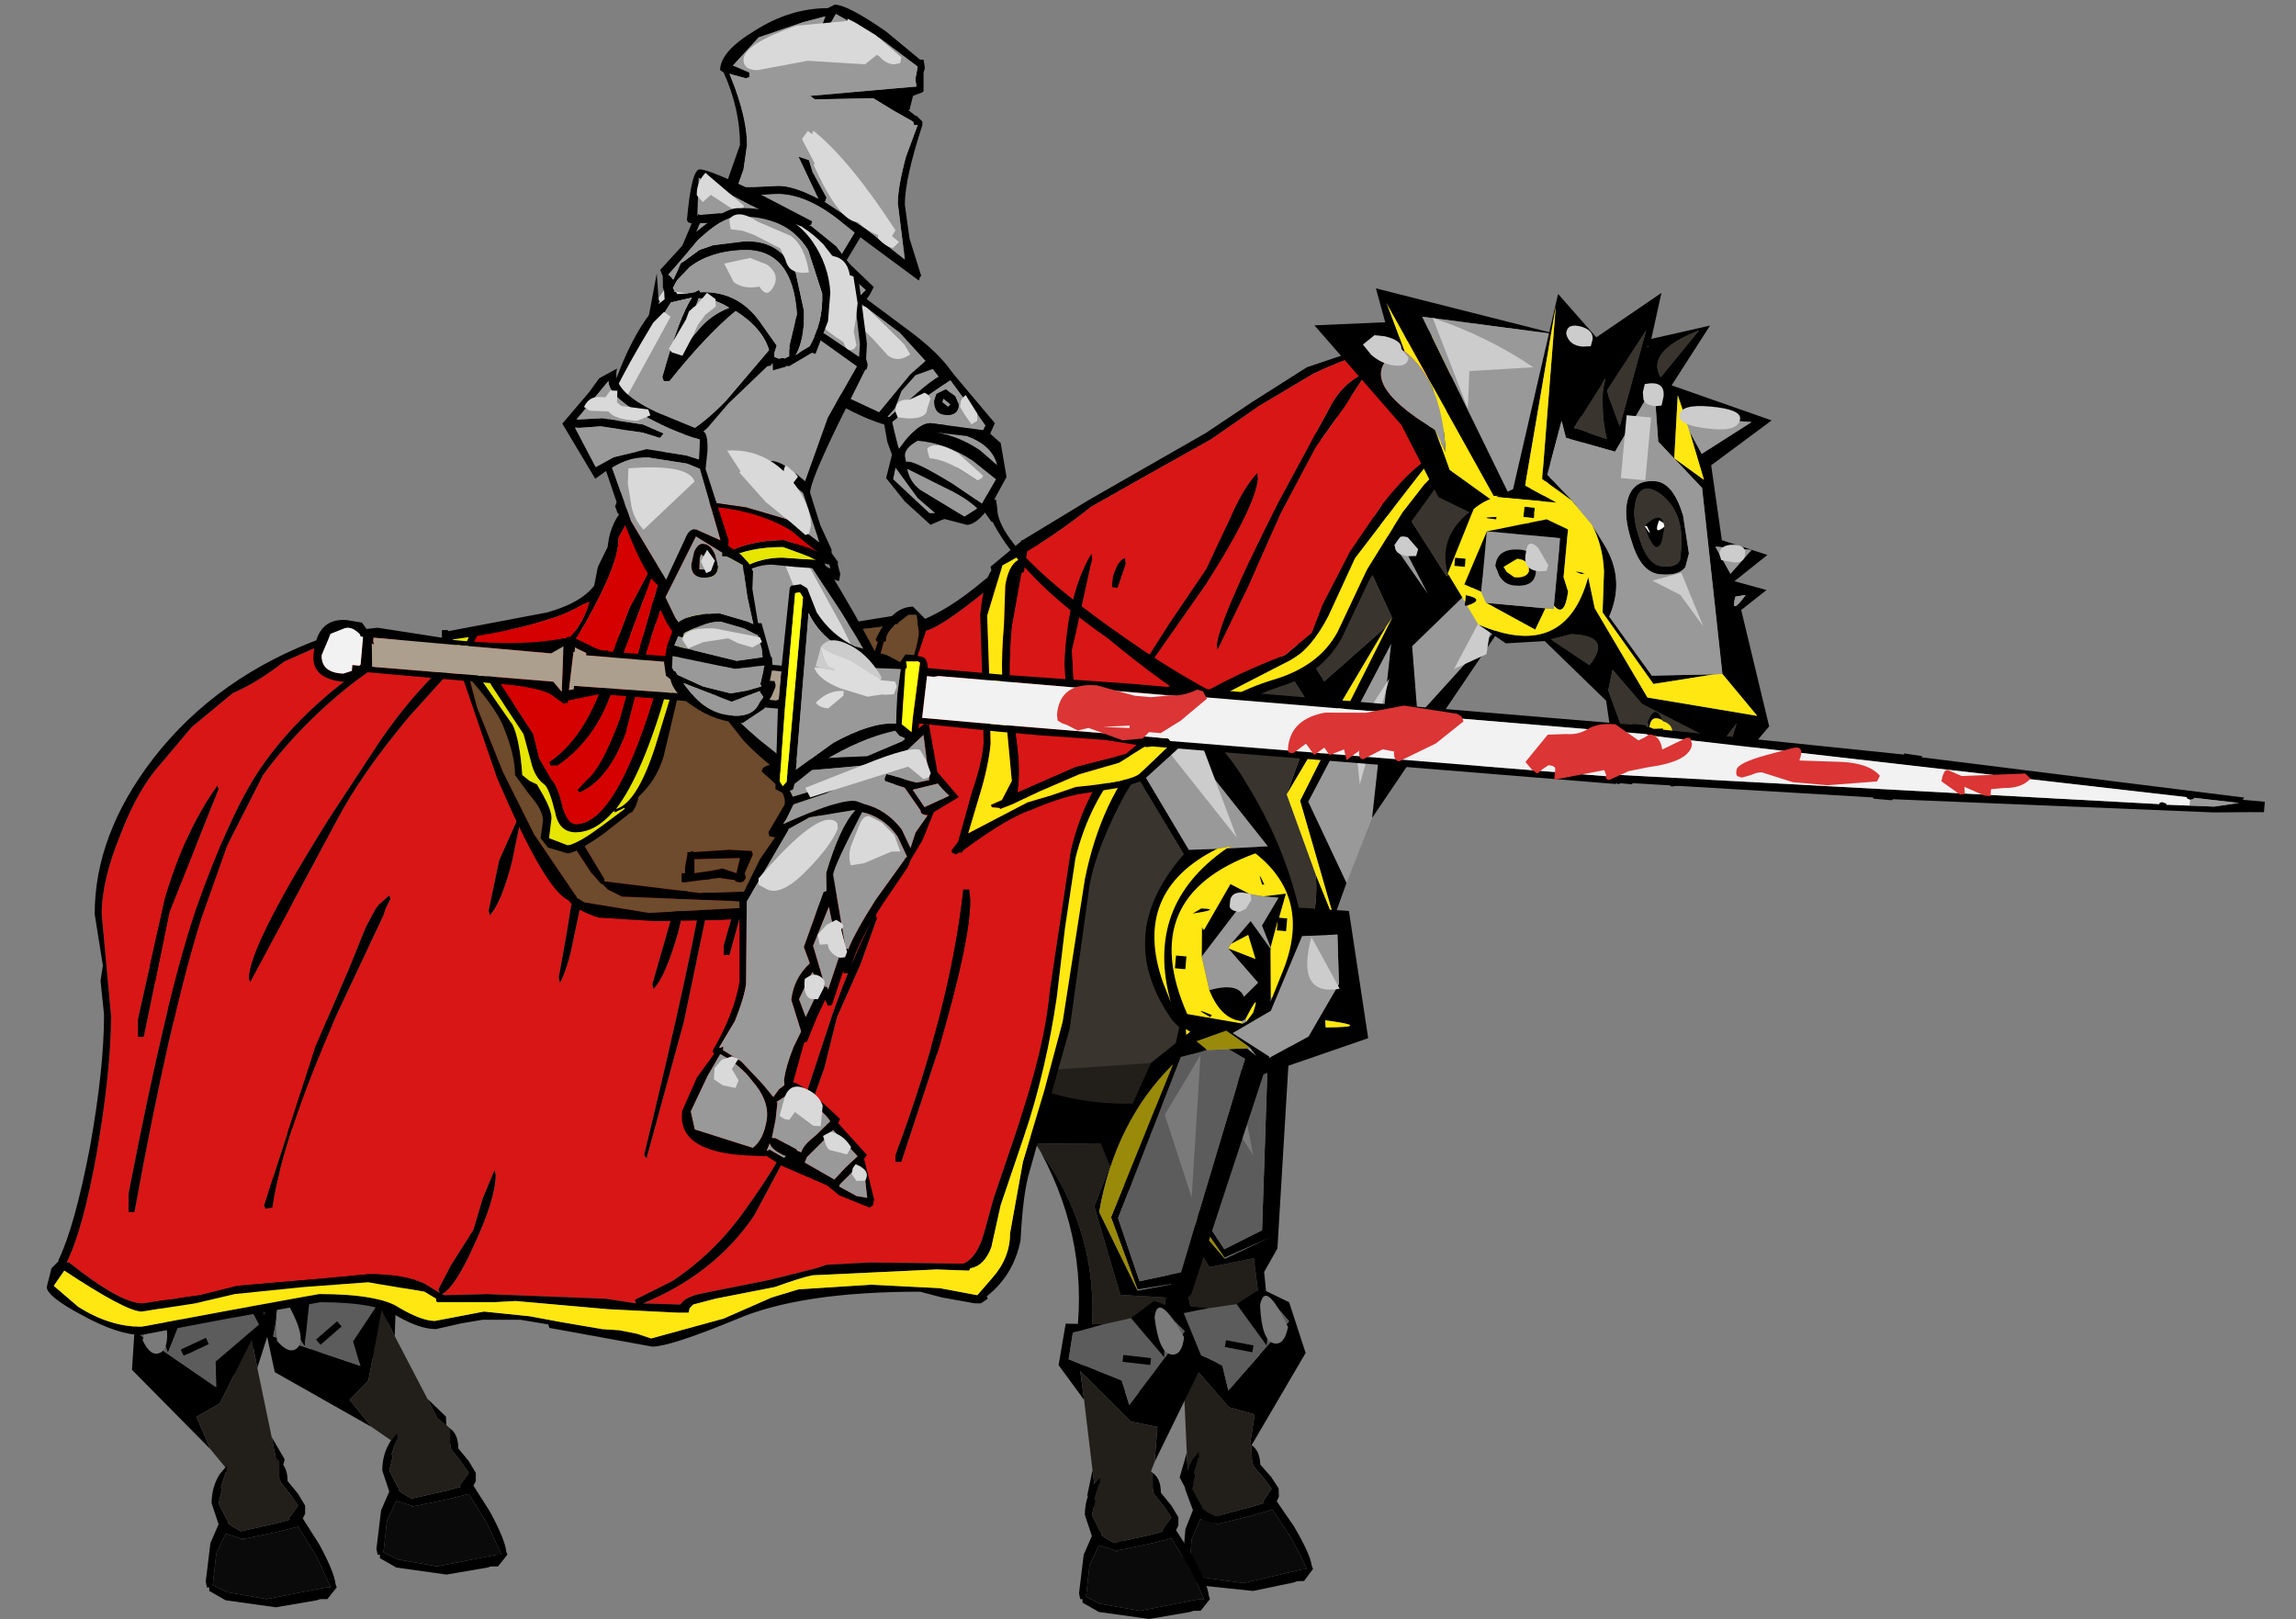 <?xml version="1.0" encoding="UTF-8" standalone="no"?>
<svg xmlns:xlink="http://www.w3.org/1999/xlink" height="415.5px" width="589.2px" xmlns="http://www.w3.org/2000/svg">
  <rect width="100%" height="100%" fill="#808080" stroke="none"/>
  <g transform="matrix(6.0, 0.0, 0.0, 6.0, 194.7, 403.2)">
    <use height="21.25" transform="matrix(0.945, -0.294, 0.294, 0.945, 5.502, -26.28)" width="16.15" xlink:href="#sprite0"/>
    <use height="10.7" transform="matrix(0.981, 0.187, -0.187, 0.981, 17.798, -12.785)" width="6.15" xlink:href="#sprite1"/>
    <use height="6.8" transform="matrix(0.998, -0.035, 0.035, 0.998, 17.91, -5.831)" width="5.6" xlink:href="#sprite2"/>
    <use height="32.75" transform="matrix(0.992, 0.122, -0.122, 0.992, 7.085, -53.354)" width="28.65" xlink:href="#sprite3"/>
    <use height="18.25" transform="matrix(0.996, 0.088, -0.088, 0.996, 5.632, -38.601)" width="21.75" xlink:href="#sprite4"/>
    <use height="21.25" transform="matrix(0.994, -0.044, 0.044, 0.994, 5.476, -28.252)" width="16.15" xlink:href="#sprite0"/>
    <use height="10.7" transform="matrix(0.993, 0.113, -0.113, 0.993, 13.188, -11.984)" width="6.15" xlink:href="#sprite1"/>
    <use height="6.8" transform="matrix(1.0, 0.0, 0.0, 1.0, 13.7, -4.75)" width="5.6" xlink:href="#sprite2"/>
    <use height="21.25" transform="matrix(0.978, 0.169, -0.169, 0.978, -23.606, -31.392)" width="16.15" xlink:href="#sprite0"/>
    <use height="10.7" transform="matrix(-0.754, 0.653, 0.653, 0.754, -17.596, -14.297)" width="6.15" xlink:href="#sprite1"/>
    <use height="6.8" transform="matrix(1.0, 0.0, 0.0, 1.0, -16.35, -6.65)" width="5.6" xlink:href="#sprite2"/>
    <use height="21.25" transform="matrix(0.939, 0.324, -0.324, 0.939, -25.58, -31.773)" width="16.15" xlink:href="#sprite0"/>
    <use height="10.7" transform="matrix(-0.904, 0.423, 0.423, 0.904, -22.24, -13.335)" width="6.15" xlink:href="#sprite1"/>
    <use height="6.8" transform="matrix(1.0, 0.0, 0.0, 1.0, -23.65, -5.25)" width="5.6" xlink:href="#sprite2"/>
    <use height="34.6" transform="matrix(1.0, 0.0, 0.0, 1.0, -30.45, -44.2)" width="47.4" xlink:href="#sprite5"/>
    <use height="24.3" transform="matrix(0.995, 0.092, -0.092, 0.995, 10.464, -54.851)" width="19.8" xlink:href="#sprite6"/>
    <use height="10.05" transform="matrix(0.994, 0.105, -0.105, 0.994, 23.962, -55.123)" width="12.85" xlink:href="#sprite7"/>
    <use height="21.0" transform="matrix(0.995, 0.092, -0.092, 0.995, 30.45, -55.425)" width="14.5" xlink:href="#sprite8"/>
    <use height="13.55" transform="matrix(1.0, 0.0, 0.0, 1.0, -13.05, -41.25)" width="20.2" xlink:href="#sprite9"/>
    <use height="11.15" transform="matrix(1.004, 0.097, 0.0, 1.0, 8.446, -47.429)" width="29.4" xlink:href="#sprite10"/>
    <use height="11.45" transform="matrix(0.577, -0.813, 0.813, 0.577, -2.29, -53.807)" width="5.35" xlink:href="#sprite11"/>
    <use height="12.1" transform="matrix(1.0, 0.0, 0.0, 1.0, -1.65, -67.0)" width="8.75" xlink:href="#sprite12"/>
    <use height="6.55" transform="matrix(1.0, 0.0, 0.0, 1.0, 5.35, -51.3)" width="5.25" xlink:href="#sprite13"/>
    <use height="14.15" transform="matrix(0.782, -0.619, 0.619, 0.782, -5.871, -42.043)" width="7.65" xlink:href="#sprite14"/>
    <use height="20.4" transform="matrix(0.925, 0.374, -0.374, 0.925, 1.824, -38.412)" width="11.4" xlink:href="#sprite15"/>
    <use height="16.45" transform="matrix(1.042, 0.0, 0.0, 1.0, -13.549, -47.15)" width="16.35" xlink:href="#sprite16"/>
    <use height="17.0" transform="matrix(1, -0.027, 0.027, 1, -6.528, -59.846)" width="10.95" xlink:href="#sprite17"/>
    <use height="83.95" transform="matrix(-0.088, 0.993, -0.993, -0.088, 64.748, -36.63)" width="9.0" xlink:href="#sprite18"/>
    <use height="12.15" transform="matrix(0.803, 0.591, -0.591, 0.803, -1.27, -59.738)" width="7.55" xlink:href="#sprite19"/>
    <use height="14.95" transform="matrix(0.999, 0.039, -0.039, 0.999, -8.304, -51.526)" width="9.55" xlink:href="#sprite20"/>
  </g>
  <defs>
    <g id="sprite0" transform="matrix(1.0, 0.0, 0.0, 1.0, 8.75, 1.8)">
      <use height="21.25" transform="matrix(1.0, 0.0, 0.0, 1.0, -8.75, -1.8)" width="16.15" xlink:href="#shape0"/>
    </g>
    <g id="shape0" transform="matrix(1.0, 0.0, 0.0, 1.0, 8.75, 1.8)">
      <path d="M-8.75 -1.2 L-8.3 -1.8 -4.3 -1.05 Q-5.7 3.2 -1.9 5.35 L2.3 5.25 1.45 6.95 Q-1.0 6.9 -3.0 5.95 -7.6 3.75 -8.75 -1.2 M-2.6 8.85 L-2.8 8.5 0.0 8.6 0.35 9.6 -0.4 11.3 0.55 15.15 2.5 15.35 1.85 19.05 -0.2 19.0 -1.0 18.1 Q0.15 13.05 -2.6 8.85" fill="#221f1b" fill-rule="evenodd" stroke="none"/>
      <path d="M-8.75 -1.2 Q-7.6 3.75 -3.0 5.95 -1.0 6.9 1.45 6.95 L2.3 5.25 4.85 3.4 7.4 5.2 3.6 15.25 2.75 16.05 2.05 19.45 -0.55 19.2 -1.5 17.35 Q-0.6 13.0 -2.6 8.85 0.15 13.05 -1.0 18.1 L-0.2 19.0 1.85 19.05 2.5 15.35 0.55 15.15 -0.4 11.3 0.35 9.6 0.0 8.6 -2.8 8.5 -3.6 7.1 Q-8.65 4.5 -8.75 -1.2 M6.55 4.75 L5.6 4.0 4.3 4.4 4.75 4.8 3.6 5.05 0.6 11.85 1.4 14.6 3.2 14.3 6.35 5.25 5.65 4.8 6.45 4.8 6.85 5.15 6.6 4.8 6.55 4.75 M1.3 14.95 L0.3 11.8 3.25 5.35 Q0.65 7.7 -0.2 11.55 L1.3 15.0 3.45 14.7 1.3 14.95" fill="#000000" fill-rule="evenodd" stroke="none"/>
      <path d="M6.55 4.75 L6.6 4.8 6.45 4.8 6.55 4.75 M5.65 4.8 L6.35 5.25 3.2 14.3 1.4 14.6 0.6 11.85 3.6 5.05 4.75 4.8 5.65 4.8" fill="#5c5c5c" fill-rule="evenodd" stroke="none"/>
      <path d="M4.75 4.8 L4.3 4.4 5.6 4.0 6.55 4.75 6.45 4.8 5.65 4.8 4.75 4.8 M1.3 15.0 L-0.2 11.55 Q0.65 7.7 3.25 5.35 L0.3 11.8 1.3 14.95 1.3 15.0" fill="#998a0a" fill-rule="evenodd" stroke="none"/>
      <path d="M3.8 11.1 L2.8 7.5 4.45 5.0 3.8 11.1" fill="#7a7a7a" fill-rule="evenodd" stroke="none"/>
    </g>
    <g id="sprite1" transform="matrix(1.0, 0.0, 0.0, 1.0, 3.1, 2.35)">
      <use height="10.7" transform="matrix(1.0, 0.0, 0.0, 1.0, -3.1, -2.35)" width="6.15" xlink:href="#shape1"/>
    </g>
    <g id="shape1" transform="matrix(1.0, 0.0, 0.0, 1.0, 3.1, 2.35)">
      <path d="M-1.4 -1.1 L-2.65 -0.6 -2.7 0.55 -0.35 1.2 0.1 2.2 2.1 -1.2 1.15 -1.95 1.35 0.0 -0.25 -1.5 0.65 -2.35 1.95 -2.0 3.05 0.0 1.45 4.5 1.4 3.0 0.25 2.9 -2.15 1.0 -1.85 2.2 -3.1 0.85 -3.0 -0.95 -1.4 -1.1 M0.65 7.6 L0.45 8.35 -1.25 6.25 -1.15 5.15 -0.9 6.15 0.65 7.6 M0.8 0.1 L0.8 0.4 -0.4 0.4 -0.4 0.1 0.8 0.1" fill="#000000" fill-rule="evenodd" stroke="none"/>
      <path d="M-0.25 -1.5 L1.35 0.0 1.15 -1.95 2.1 -1.2 0.1 2.2 -0.35 1.2 -2.7 0.55 -2.65 -0.6 -1.4 -1.1 -0.25 -1.5 M0.8 0.1 L-0.4 0.1 -0.4 0.4 0.8 0.4 0.8 0.1" fill="#5c5c5c" fill-rule="evenodd" stroke="none"/>
      <path d="M-1.85 2.2 L-2.15 1.0 0.25 2.9 1.4 3.0 1.45 4.5 0.65 7.6 -0.9 6.15 -1.15 5.15 -1.85 2.2" fill="#221f1b" fill-rule="evenodd" stroke="none"/>
      <path d="M2.1 -0.95 Q2.1 -0.15 1.65 -0.15 1.1 -0.15 0.75 -1.65 0.75 -2.8 2.1 -0.95" fill="#7a7a7a" fill-rule="evenodd" stroke="none"/>
    </g>
    <g id="sprite2" transform="matrix(1.0, 0.0, 0.0, 1.0, 1.9, 1.25)">
      <use height="6.8" transform="matrix(1.0, 0.0, 0.0, 1.0, -1.9, -1.25)" width="5.6" xlink:href="#shape2"/>
    </g>
    <g id="shape2" transform="matrix(1.0, 0.0, 0.0, 1.0, 1.9, 1.25)">
      <path d="M1.25 -0.7 Q1.6 -0.45 1.6 0.15 L2.05 0.7 2.35 1.2 2.35 1.55 2.25 1.75 2.95 2.85 Q3.6 4.05 3.65 4.55 L3.7 4.7 3.3 5.2 3.0 5.2 2.85 5.25 1.1 5.55 -1.05 5.25 -1.75 4.85 -1.75 4.7 -1.85 4.7 -1.9 4.45 -1.7 2.8 -1.35 2.0 -1.65 1.1 Q-1.65 0.4 -1.3 -0.15 L-1.0 -0.5 -1.0 -0.25 -1.05 -0.2 -1.25 0.4 -1.2 0.5 -1.35 1.1 -1.0 1.8 -0.95 1.85 -0.95 1.9 -0.95 1.95 -0.75 2.1 -0.4 2.3 1.15 1.95 1.7 1.8 1.65 1.75 2.05 1.2 1.7 0.7 1.3 0.2 1.25 -0.05 1.25 -0.6 1.25 -0.7 M1.05 2.35 L-0.4 2.65 -0.25 2.65 -1.05 2.4 -1.45 3.25 -1.6 4.6 -1.0 4.9 0.7 5.2 3.25 4.7 3.45 4.7 2.85 3.4 2.05 2.1 1.05 2.35" fill="#000000" fill-rule="evenodd" stroke="none"/>
      <path d="M-1.0 -0.5 L-0.5 -1.1 Q-0.2 -1.4 0.8 -1.1 L1.25 -0.7 1.25 -0.6 1.25 -0.05 1.3 0.2 1.7 0.7 2.05 1.2 1.65 1.75 1.7 1.8 1.15 1.95 -0.4 2.3 -0.75 2.1 -0.95 1.95 -0.95 1.9 -0.95 1.85 -1.0 1.8 -1.35 1.1 -1.2 0.5 -1.25 0.4 -1.05 -0.2 -1.0 -0.25 -1.0 -0.5" fill="#221f1b" fill-rule="evenodd" stroke="none"/>
      <path d="M1.05 2.35 L2.05 2.1 2.85 3.4 3.45 4.7 3.25 4.7 0.7 5.2 -1.0 4.9 -1.6 4.6 -1.45 3.25 -1.05 2.4 -0.25 2.65 -0.4 2.65 1.05 2.35" fill="#0a0a0a" fill-rule="evenodd" stroke="none"/>
    </g>
    <g id="sprite3" transform="matrix(1.0, 0.0, 0.0, 1.0, 10.55, 22.1)">
      <use height="32.75" transform="matrix(1.0, 0.0, 0.0, 1.0, -10.55, -22.1)" width="28.65" xlink:href="#shape3"/>
    </g>
    <g id="shape3" transform="matrix(1.0, 0.0, 0.0, 1.0, 10.55, 22.1)">
      <path d="M7.1 -20.8 L12.25 -13.25 6.1 -20.1 7.1 -20.8 M10.3 -0.55 L8.25 -3.8 10.95 -10.95 11.05 -3.45 10.3 -0.55 M15.8 -12.75 L12.45 -8.0 11.85 -10.95 14.95 -14.8 16.1 -13.25 15.8 -12.75" fill="#999999" fill-rule="evenodd" stroke="none"/>
      <path d="M16.45 -20.4 L15.45 -20.9 Q9.95 -23.05 7.8 -20.35 L12.95 -14.1 14.8 -15.95 16.4 -13.8 16.1 -13.25 14.95 -14.8 11.85 -10.95 12.45 -8.0 15.8 -12.75 11.05 -3.45 10.95 -10.95 8.25 -3.8 10.3 -0.55 9.95 1.0 7.9 -3.8 10.85 -12.05 5.95 -20.0 2.2 -16.65 8.3 -9.0 10.65 -11.65 7.3 -4.0 8.1 -7.55 1.3 -15.8 Q-0.5 -13.7 -2.9 -12.4 -7.35 -9.95 -9.3 -5.35 -11.45 -0.35 -8.95 4.55 -10.25 2.2 -10.5 -0.7 -10.9 -5.55 -7.55 -8.95 L-0.2 -15.95 Q3.1 -18.95 7.1 -20.8 L8.1 -21.25 Q12.9 -23.3 16.45 -20.4 M7.1 -20.8 L6.1 -20.1 12.25 -13.25 7.1 -20.8 M17.25 -15.25 L17.75 -19.05 Q18.55 -17.6 17.5 -15.75 L17.25 -15.25 M9.95 1.05 Q8.75 6.55 3.9 9.35 -1.2 12.3 -5.7 8.45 L-7.45 6.75 Q-5.3 9.1 -1.95 9.55 5.25 10.95 8.2 4.35 9.45 1.6 8.95 -0.75 L9.95 1.05" fill="#000000" fill-rule="evenodd" stroke="none"/>
      <path d="M16.4 -13.8 L14.8 -15.95 12.95 -14.1 7.8 -20.35 Q9.95 -23.05 15.45 -20.9 L16.45 -20.4 17.75 -19.05 17.25 -15.25 16.4 -13.8 M-8.95 4.55 Q-11.45 -0.35 -9.3 -5.35 -7.35 -9.95 -2.9 -12.4 -0.5 -13.7 1.3 -15.8 L8.1 -7.55 7.3 -4.0 8.95 -0.75 Q9.45 1.6 8.2 4.35 5.25 10.95 -1.95 9.55 -5.3 9.1 -7.45 6.75 L-8.95 4.55 M10.65 -11.65 L8.3 -9.0 2.2 -16.65 5.95 -20.0 10.85 -12.05 10.65 -11.65" fill="#39342d" fill-rule="evenodd" stroke="none"/>
      <path d="M7.3 -4.0 L10.65 -11.65 10.85 -12.05 7.9 -3.8 9.95 1.0 9.95 1.05 8.95 -0.75 7.3 -4.0" fill="#ffe711" fill-rule="evenodd" stroke="none"/>
      <path d="M15.05 -11.0 L13.75 -10.2 15.15 -13.85 15.05 -11.0 M11.05 -9.45 L10.35 -4.8 9.85 -7.0 11.05 -9.45 M7.05 -10.4 L7.1 -10.15 7.05 -9.8 6.75 -9.75 6.3 -9.8 6.2 -10.05 Q6.2 -10.55 7.05 -10.4 M11.6 -15.1 L11.55 -14.8 11.2 -14.75 Q10.6 -14.75 10.6 -15.15 10.6 -15.65 11.1 -15.55 L11.6 -15.1" fill="#cccccc" fill-rule="evenodd" stroke="none"/>
    </g>
    <g id="sprite4" transform="matrix(1.0, 0.0, 0.0, 1.0, 10.75, 10.05)">
      <use height="18.25" transform="matrix(1.0, 0.0, 0.0, 1.0, -10.75, -10.05)" width="21.75" xlink:href="#shape4"/>
    </g>
    <g id="shape4" transform="matrix(1.0, 0.0, 0.0, 1.0, 10.75, 10.05)">
      <path d="M0.55 -9.65 Q1.65 -9.3 2.75 -8.6 3.9 -7.85 4.85 -6.5 6.65 -4.1 7.55 -1.4 L9.7 -1.45 11.0 3.9 4.4 6.85 5.3 6.1 2.8 4.95 2.9 4.15 2.6 3.9 Q-0.3 0.5 2.45 -3.25 L-2.1 -9.5 -6.5 -8.95 Q-2.9 -10.7 0.4 -9.7 L-1.75 -9.55 2.65 -3.45 3.85 -3.6 Q0.35 -1.45 2.05 2.3 L2.45 3.1 Q0.95 -0.9 4.25 -3.65 L6.0 -3.9 0.55 -9.65 M1.45 7.8 Q-4.05 9.35 -8.05 4.85 -11.85 0.55 -10.35 -5.05 -11.2 0.25 -7.85 4.55 -4.3 9.15 1.45 7.8 M3.5 -0.2 L3.55 -0.1 3.6 -0.1 4.55 -2.15 5.4 -1.8 3.6 1.05 3.5 -0.2 M6.0 -1.75 L6.95 -1.95 6.75 -0.9 7.1 -0.9 7.1 -0.35 6.7 -0.35 6.7 -0.75 6.5 0.4 6.05 -0.5 6.65 -1.75 6.0 -1.75 M6.5 0.45 L6.7 2.55 6.7 2.7 6.75 2.55 7.1 1.4 Q8.1 -1.85 5.5 -3.55 0.55 -1.25 3.2 3.55 L5.6 3.75 5.75 3.65 6.0 3.25 Q6.25 2.2 5.7 3.55 L5.55 3.65 Q4.7 3.65 4.1 2.55 L4.05 2.45 Q5.25 2.0 5.55 2.6 L6.1 1.95 4.7 0.6 5.9 0.95 5.5 -0.05 4.8 0.4 5.55 -0.65 6.5 0.45 M5.9 -2.25 Q5.6 -2.95 6.0 -2.25 L5.9 -2.25 M3.05 -0.75 L3.4 -1.0 Q4.3 -1.05 3.05 -0.75 M9.3 -0.4 L7.8 -0.2 6.75 3.1 4.0 5.05 5.9 5.75 8.45 4.05 9.55 1.7 9.3 -0.4 M3.2 4.2 L3.25 4.55 Q4.3 4.75 3.2 4.2 M2.95 1.1 L2.95 1.65 2.5 1.65 2.5 1.1 2.95 1.1 M9.1 3.3 L9.15 3.6 Q11.25 3.4 9.1 3.3 M4.25 3.5 L4.2 3.6 Q3.3 3.2 4.25 3.5" fill="#000000" fill-rule="evenodd" stroke="none"/>
      <path d="M0.4 -9.7 L0.5 -9.7 0.55 -9.65 6.0 -3.9 4.25 -3.65 4.55 -3.8 3.85 -3.6 2.65 -3.45 -1.75 -9.55 0.4 -9.7 M3.5 -0.2 L3.6 -0.1 3.55 -0.1 3.5 -0.2 M5.4 -1.8 L6.0 -1.75 6.65 -1.75 6.05 -0.5 6.5 0.4 6.55 0.5 6.5 0.45 5.55 -0.65 4.8 0.4 4.7 0.6 6.1 1.95 5.55 2.6 Q5.25 2.0 4.05 2.45 L3.6 1.05 5.4 -1.8 M6.7 2.55 L6.75 2.55 6.7 2.7 6.7 2.55 M5.6 3.75 L5.55 3.65 5.7 3.55 5.75 3.65 5.6 3.75 M9.3 -0.4 L9.55 1.7 8.45 4.05 5.9 5.75 4.0 5.05 6.75 3.1 7.8 -0.2 9.3 -0.4" fill="#999999" fill-rule="evenodd" stroke="none"/>
      <path d="M3.85 -3.6 L4.55 -3.8 4.25 -3.65 Q0.95 -0.9 2.45 3.1 L2.05 2.3 Q0.35 -1.45 3.85 -3.6 M3.6 -0.1 L3.5 -0.2 3.6 1.05 4.05 2.45 4.1 2.55 Q4.7 3.65 5.55 3.65 L5.6 3.75 3.2 3.55 Q0.55 -1.25 5.5 -3.55 8.1 -1.85 7.1 1.4 L6.75 2.55 6.7 2.55 6.5 0.45 6.55 0.5 6.5 0.4 6.7 -0.75 6.7 -0.35 7.1 -0.35 7.1 -0.9 6.75 -0.9 6.95 -1.95 6.0 -1.75 5.4 -1.8 4.55 -2.15 3.6 -0.1 M3.05 -0.75 Q4.3 -1.05 3.4 -1.0 L3.05 -0.75 M5.9 -2.25 L6.0 -2.25 Q5.6 -2.95 5.9 -2.25 M4.7 0.6 L4.8 0.4 5.5 -0.05 5.9 0.95 4.7 0.6 M5.75 3.65 L5.7 3.55 Q6.25 2.2 6.0 3.25 L5.75 3.65 M9.1 3.3 Q11.25 3.4 9.15 3.6 L9.1 3.3 M2.95 1.1 L2.5 1.1 2.5 1.65 2.95 1.65 2.95 1.1 M3.2 4.2 Q4.3 4.75 3.25 4.55 L3.2 4.2 M4.25 3.5 Q3.3 3.2 4.2 3.6 L4.25 3.5" fill="#ffe711" fill-rule="evenodd" stroke="none"/>
      <path d="M4.4 6.85 Q3.25 7.5 1.45 7.8 -4.3 9.15 -7.85 4.55 -11.2 0.25 -10.35 -5.05 L-6.5 -8.95 -2.1 -9.5 2.45 -3.25 Q-0.3 0.5 2.6 3.9 L2.9 4.15 2.8 4.95 5.3 6.1 4.4 6.85" fill="#39342d" fill-rule="evenodd" stroke="none"/>
      <path d="M8.2 -0.2 L9.6 1.9 Q7.75 2.4 8.2 -0.2 M4.6 -1.2 L4.6 -1.4 Q4.6 -1.95 5.45 -1.8 L5.5 -1.55 5.3 -1.15 5.05 -1.0 Q4.65 -1.0 4.6 -1.2 M1.0 -8.0 L2.8 -8.0 4.65 -4.15 1.0 -8.0" fill="#cccccc" fill-rule="evenodd" stroke="none"/>
    </g>
    <g id="sprite5" transform="matrix(1.0, 0.0, 0.0, 1.0, 23.7, 17.3)">
      <use height="34.6" transform="matrix(1.0, 0.0, 0.0, 1.0, -23.7, -17.3)" width="47.4" xlink:href="#shape5"/>
    </g>
    <g id="shape5" transform="matrix(1.0, 0.0, 0.0, 1.0, 23.7, 17.3)">
      <path d="M15.75 -2.25 L15.5 -2.25 Q14.95 2.8 12.6 9.1 L12.6 9.4 12.85 9.4 14.45 4.55 Q15.8 -0.05 15.8 -1.8 L15.75 -2.25 M5.75 -2.05 L5.65 -1.25 5.25 0.15 5.25 0.55 5.5 0.55 6.2 -2.0 6.2 -2.55 5.75 -2.05 M3.75 -2.3 L3.7 -2.55 3.45 -2.55 2.2 1.8 2.25 2.0 Q2.75 1.5 3.3 -0.4 L3.75 -2.3 M4.8 -2.6 L4.75 -2.9 4.45 -2.9 Q3.95 0.45 1.85 9.1 L1.95 9.25 3.55 3.4 4.8 -2.6 M11.9 -13.05 L13.55 -13.35 13.75 -13.3 Q14.35 -13.3 16.55 -15.1 L18.45 -16.7 18.45 -16.65 20.55 -12.3 22.85 -8.8 Q20.8 -6.9 20.1 -3.9 L19.2 2.1 Q19.0 4.45 17.8 8.0 L16.8 10.95 16.4 12.4 Q16.1 13.5 15.5 13.75 L11.5 13.7 9.65 13.8 9.2 13.95 7.2 14.45 4.45 15.0 Q3.6 15.15 3.4 15.5 L1.8 15.45 Q4.85 14.2 6.55 11.7 L8.8 7.5 9.55 5.4 10.1 3.2 11.1 0.95 11.8 -1.0 11.75 -1.2 Q10.85 0.4 9.9 3.1 L8.45 7.5 Q7.95 9.0 6.1 11.55 4.85 13.3 3.05 14.5 L1.45 15.3 1.5 15.45 0.2 15.25 -5.0 15.05 -4.65 15.05 -6.7 15.1 -6.8 15.05 Q-6.25 14.8 -5.4 12.9 -4.5 10.95 -4.5 9.95 L-4.55 9.75 -5.05 10.95 -5.45 12.3 -6.4 13.8 -6.95 14.85 -6.9 15.0 -7.55 14.6 Q-8.45 14.2 -9.9 14.2 L-12.05 14.4 -15.55 14.7 -17.15 15.1 -19.6 15.45 Q-20.55 15.45 -22.75 13.7 L-22.85 13.7 Q-22.15 12.3 -21.55 8.95 -20.95 5.45 -20.95 3.15 L-21.35 -1.2 Q-21.35 -2.65 -20.55 -4.6 -19.8 -6.55 -18.85 -7.6 L-17.5 -9.2 -15.75 -10.65 Q-14.7 -11.1 -13.55 -12.0 L-12.2 -12.6 -11.75 -12.7 -11.05 -12.9 -9.6 -13.1 -6.85 -12.6 -0.1 -12.1 0.5 -12.15 2.25 -12.05 8.65 -12.75 11.9 -13.05 M-0.8 -2.15 Q-1.2 -2.05 -1.3 -1.4 L-1.45 -0.45 -1.8 1.5 -1.75 1.75 Q-1.4 1.05 -1.2 0.0 L-0.8 -1.9 -0.8 -2.15 M-3.5 -5.4 L-4.35 -3.5 -4.8 -1.35 -4.75 -1.15 Q-4.25 -1.7 -3.8 -3.45 L-3.45 -5.15 -3.5 -5.4 M-9.0 -1.85 L-9.05 -2.0 -9.5 -1.6 -9.65 -1.4 -10.05 -0.65 -10.8 1.2 -12.2 4.45 -14.4 11.25 -14.35 11.4 -14.05 11.35 Q-13.65 8.45 -11.3 3.1 L-9.3 -1.15 -9.2 -1.45 -9.0 -1.85 M-6.65 -11.9 Q-8.15 -10.5 -9.45 -8.6 L-11.65 -5.25 Q-15.05 0.2 -15.05 1.55 L-15.0 1.7 -11.3 -5.2 Q-10.25 -7.2 -8.2 -9.65 L-6.35 -11.7 -6.4 -11.9 -6.65 -11.9 M-16.35 -6.55 L-16.4 -6.7 Q-17.8 -4.75 -18.65 -1.85 L-19.8 3.3 -19.8 4.05 -19.55 4.05 -18.45 -1.3 -16.35 -6.55 M-8.45 -12.65 L-8.5 -12.8 Q-12.55 -10.45 -14.65 -7.3 -15.9 -5.4 -17.3 -1.45 -18.55 2.2 -20.2 10.75 L-20.2 11.55 -19.95 11.55 Q-18.45 3.3 -17.1 -1.0 L-16.0 -4.1 -14.45 -7.15 Q-12.8 -9.4 -10.45 -11.2 L-8.45 -12.65" fill="#d81616" fill-rule="evenodd" stroke="none"/>
      <path d="M13.4 -13.65 Q14.75 -14.1 16.35 -15.45 L18.7 -17.3 18.75 -17.1 18.75 -17.0 20.8 -12.75 Q21.9 -10.75 23.2 -9.1 L23.5 -9.35 23.6 -9.2 23.4 -8.85 23.7 -8.5 23.7 -8.15 23.55 -8.1 23.5 -8.1 22.4 -6.3 Q21.2 -4.05 20.9 -2.45 L20.05 3.7 18.35 9.75 Q18.05 10.7 17.95 12.75 17.65 14.25 16.5 15.15 L16.55 15.25 16.25 15.45 16.0 15.45 14.6 15.2 13.65 14.95 Q8.5 14.95 5.75 16.15 2.95 17.3 2.2 17.3 L-2.2 16.5 -2.25 16.35 -3.45 16.15 -5.05 16.15 -5.95 16.3 -7.05 16.55 Q-7.75 16.55 -8.7 16.0 -9.6 15.4 -12.0 15.4 L-15.95 16.1 -19.65 16.8 Q-20.65 16.8 -22.2 15.95 -23.7 15.15 -23.7 14.75 L-23.5 13.95 -23.2 13.65 -23.2 13.6 Q-22.5 12.15 -21.85 8.75 -21.25 5.4 -21.25 3.1 L-21.4 1.65 -21.3 1.0 -21.65 -1.2 Q-21.65 -4.6 -19.15 -7.85 -16.4 -11.4 -11.8 -13.05 L-11.65 -13.05 -10.9 -13.3 -9.55 -13.45 -6.65 -13.0 -5.85 -12.6 -0.85 -12.5 2.2 -12.4 13.4 -13.6 13.4 -13.65 M11.9 -13.05 L8.65 -12.75 2.25 -12.05 0.5 -12.15 -0.1 -12.1 -6.85 -12.6 -9.6 -13.1 -11.05 -12.9 -11.75 -12.7 -12.2 -12.6 -13.55 -12.0 Q-14.7 -11.1 -15.75 -10.65 L-17.5 -9.2 -18.85 -7.6 Q-19.8 -6.55 -20.55 -4.6 -21.35 -2.65 -21.35 -1.2 L-20.95 3.15 Q-20.95 5.45 -21.55 8.95 -22.15 12.3 -22.85 13.7 L-22.75 13.7 Q-20.55 15.45 -19.6 15.45 L-17.15 15.1 -15.55 14.7 -12.05 14.4 -9.9 14.2 Q-8.45 14.2 -7.55 14.6 L-6.9 15.0 -6.95 14.85 -6.4 13.8 -5.45 12.3 -5.05 10.95 -4.55 9.75 -4.5 9.95 Q-4.5 10.95 -5.4 12.9 -6.25 14.8 -6.8 15.05 L-6.7 15.1 -4.65 15.05 -5.0 15.05 0.2 15.25 1.5 15.45 1.45 15.3 3.05 14.5 Q4.85 13.3 6.1 11.55 7.95 9.0 8.45 7.5 L9.9 3.1 Q10.85 0.4 11.75 -1.2 L11.8 -1.0 11.1 0.95 10.1 3.2 9.55 5.4 8.8 7.5 6.55 11.7 Q4.85 14.2 1.8 15.45 L3.4 15.5 Q3.6 15.15 4.45 15.0 L7.2 14.45 9.2 13.95 9.65 13.8 11.5 13.7 15.5 13.75 Q16.1 13.5 16.4 12.4 L16.8 10.95 17.8 8.0 Q19.0 4.45 19.2 2.1 L20.1 -3.9 Q20.8 -6.9 22.85 -8.8 L20.55 -12.3 18.45 -16.65 18.45 -16.7 16.55 -15.1 Q14.35 -13.3 13.75 -13.3 L13.55 -13.35 11.9 -13.05 M4.8 -2.6 L3.55 3.4 1.95 9.25 1.85 9.1 Q3.95 0.45 4.45 -2.9 L4.75 -2.9 4.8 -2.6 M3.75 -2.3 L3.3 -0.4 Q2.75 1.5 2.25 2.0 L2.2 1.8 3.45 -2.55 3.7 -2.55 3.75 -2.3 M5.75 -2.05 L6.2 -2.55 6.2 -2.0 5.5 0.55 5.25 0.55 5.25 0.15 5.65 -1.25 5.75 -2.05 M15.75 -2.25 L15.8 -1.8 Q15.8 -0.05 14.45 4.55 L12.85 9.4 12.6 9.4 12.6 9.1 Q14.95 2.8 15.5 -2.25 L15.75 -2.25 M23.1 -8.5 L22.35 -7.65 Q20.9 -6.0 20.3 -3.6 L19.85 -0.6 19.5 2.35 Q19.05 5.45 18.1 8.3 L17.1 11.25 16.7 13.05 Q16.4 13.85 15.8 13.95 L15.75 14.05 14.35 14.0 9.05 14.25 Q8.55 14.35 7.45 14.75 L4.9 15.25 3.95 15.5 3.8 15.65 3.75 15.85 3.3 15.85 0.3 15.7 -3.65 15.35 -4.55 15.4 -7.0 15.4 -7.05 15.35 -7.05 15.25 -7.55 14.95 -9.95 14.55 -12.7 14.75 -15.65 15.05 -17.35 15.45 -19.65 15.8 Q-20.3 15.8 -22.95 14.05 L-23.4 14.7 -22.35 15.6 Q-21.0 16.45 -19.65 16.45 L-15.9 15.75 -12.05 15.05 Q-9.5 15.05 -8.6 15.65 -7.65 16.2 -7.1 16.2 L-5.0 15.8 -3.05 16.0 -1.7 16.25 0.05 16.55 0.8 16.6 1.55 16.75 2.15 16.95 5.25 16.1 7.3 15.2 8.45 14.85 11.55 14.65 14.5 14.8 16.1 15.1 16.75 14.35 Q17.5 13.5 17.5 12.45 L18.05 9.4 18.95 6.4 19.75 3.4 20.7 -2.7 Q21.4 -6.15 23.3 -8.25 L23.1 -8.5 M-8.45 -12.65 L-10.45 -11.2 Q-12.8 -9.4 -14.45 -7.15 L-16.0 -4.1 -17.1 -1.0 Q-18.45 3.3 -19.95 11.55 L-20.2 11.55 -20.2 10.75 Q-18.55 2.2 -17.3 -1.45 -15.9 -5.4 -14.65 -7.3 -12.55 -10.45 -8.5 -12.8 L-8.45 -12.65 M-16.35 -6.55 L-18.45 -1.3 -19.55 4.05 -19.8 4.05 -19.8 3.3 -18.65 -1.85 Q-17.8 -4.75 -16.4 -6.7 L-16.35 -6.55 M-6.65 -11.9 L-6.4 -11.9 -6.35 -11.7 -8.2 -9.65 Q-10.25 -7.2 -11.3 -5.2 L-15.0 1.7 -15.05 1.55 Q-15.05 0.2 -11.65 -5.25 L-9.45 -8.6 Q-8.15 -10.5 -6.65 -11.9 M-9.0 -1.85 L-9.2 -1.45 -9.3 -1.15 -11.3 3.1 Q-13.65 8.45 -14.05 11.35 L-14.35 11.4 -14.4 11.25 -12.2 4.45 -10.8 1.2 -10.05 -0.65 -9.65 -1.4 -9.5 -1.6 -9.05 -2.0 -9.0 -1.85 M-3.5 -5.4 L-3.45 -5.15 -3.8 -3.45 Q-4.25 -1.7 -4.75 -1.15 L-4.8 -1.35 -4.35 -3.5 -3.5 -5.4 M-0.8 -2.15 L-0.8 -1.9 -1.2 0.0 Q-1.4 1.05 -1.75 1.75 L-1.8 1.5 -1.45 -0.45 -1.3 -1.4 Q-1.2 -2.05 -0.8 -2.15" fill="#000000" fill-rule="evenodd" stroke="none"/>
      <path d="M23.1 -8.5 L23.3 -8.25 Q21.4 -6.15 20.7 -2.7 L19.75 3.4 18.95 6.4 18.05 9.4 17.5 12.45 Q17.5 13.5 16.75 14.35 L16.1 15.1 14.5 14.8 11.55 14.65 8.45 14.85 7.3 15.2 5.25 16.1 2.15 16.95 1.55 16.75 0.8 16.6 0.05 16.55 -1.7 16.25 -3.05 16.0 -5.0 15.8 -7.1 16.2 Q-7.65 16.2 -8.6 15.65 -9.5 15.05 -12.05 15.05 L-15.9 15.75 -19.65 16.45 Q-21.0 16.45 -22.35 15.6 L-23.4 14.7 -22.95 14.05 Q-20.3 15.8 -19.65 15.8 L-17.35 15.45 -15.65 15.05 -12.7 14.75 -9.95 14.55 -7.55 14.95 -7.05 15.25 -7.05 15.35 -7.0 15.4 -4.55 15.4 -3.65 15.35 0.3 15.7 3.3 15.85 3.75 15.85 3.8 15.65 3.95 15.5 4.9 15.25 7.45 14.75 Q8.55 14.35 9.05 14.25 L14.35 14.0 15.75 14.05 15.8 13.95 Q16.4 13.85 16.7 13.05 L17.1 11.25 18.1 8.3 Q19.05 5.45 19.5 2.35 L19.85 -0.6 20.3 -3.6 Q20.9 -6.0 22.35 -7.65 L23.1 -8.5" fill="#ffe711" fill-rule="evenodd" stroke="none"/>
    </g>
    <g id="sprite6" transform="matrix(1.0, 0.0, 0.0, 1.0, 9.9, 12.15)">
      <use height="24.3" transform="matrix(1.0, 0.0, 0.0, 1.0, -9.9, -12.15)" width="19.8" xlink:href="#shape6"/>
    </g>
    <g id="shape6" transform="matrix(1.0, 0.0, 0.0, 1.0, 9.9, 12.15)">
      <path d="M8.5 -12.1 L8.7 -12.15 8.75 -12.15 8.95 -12.0 9.0 -11.95 9.7 -11.3 9.85 -9.8 9.65 -6.9 9.7 -6.45 9.85 -6.6 9.9 -6.4 9.75 -6.1 9.75 -6.0 9.65 -5.95 6.85 -1.2 5.9 1.4 Q5.2 3.0 3.5 3.7 1.65 4.5 0.15 5.9 L-2.0 8.25 -2.75 8.6 -4.7 9.1 Q-5.55 9.35 -6.65 9.95 -7.6 10.35 -9.4 11.95 L-9.45 12.05 -9.55 12.05 -9.7 12.15 -9.85 12.1 -9.9 12.0 -9.65 11.6 -9.25 9.4 Q-8.95 8.2 -8.95 7.3 L-9.25 4.65 -9.6 1.85 Q-9.6 0.45 -9.3 -0.1 L-9.35 -0.25 -8.15 -1.45 -8.15 -1.5 -8.1 -1.5 -5.4 -3.5 -0.7 -6.8 1.15 -8.3 3.35 -10.0 5.95 -11.15 7.95 -11.95 8.2 -12.0 8.5 -12.1 M8.6 -11.85 L8.35 -11.75 8.7 -10.95 8.85 -9.5 8.75 -8.0 8.9 -6.4 7.75 -4.6 6.15 -2.05 5.25 0.5 Q4.65 2.0 3.8 2.55 L0.9 4.4 Q-0.6 5.45 -1.45 6.35 L-3.1 7.6 -4.75 8.25 -6.4 9.15 -7.5 9.8 -8.0 10.05 -8.0 10.0 -8.35 10.0 -8.4 9.9 -7.95 9.65 -7.6 8.8 -8.05 6.4 Q-8.55 4.45 -8.55 2.2 L-8.65 0.5 Q-8.6 -0.35 -8.2 -0.65 L-8.2 -0.8 -8.85 -0.35 -9.3 1.85 -8.95 4.6 -8.65 7.3 Q-8.65 8.3 -8.95 9.7 L-9.25 11.2 -6.85 9.65 -5.85 9.25 -4.85 8.8 Q-2.45 8.35 -2.15 7.95 L-0.15 5.65 Q1.2 4.25 3.15 3.45 5.05 2.7 5.7 1.15 L6.7 -1.6 8.0 -4.2 8.8 -5.45 9.4 -6.2 9.35 -6.55 9.35 -7.15 9.55 -9.8 Q9.55 -10.75 9.0 -11.4 L8.6 -11.85 M5.1 -8.45 L4.05 -6.65 2.8 -3.65 1.7 -0.4 0.65 2.4 0.6 2.2 Q0.6 1.1 2.65 -4.1 L3.95 -7.15 4.6 -8.65 Q5.0 -9.45 5.7 -9.9 L5.75 -9.7 5.1 -8.45 M8.05 -11.65 Q5.65 -10.95 3.65 -9.75 L1.45 -8.15 -0.45 -6.55 -2.85 -4.9 -5.3 -3.2 Q-6.6 -1.95 -7.85 -1.05 L-7.9 -0.15 -8.0 -0.1 -8.2 2.2 Q-8.2 4.55 -7.75 6.25 -7.3 7.9 -7.3 8.8 L-7.3 9.25 -4.95 7.95 -2.85 7.2 -1.85 6.2 Q-0.4 4.3 3.55 2.35 L4.6 1.3 4.95 0.05 5.9 -2.3 7.1 -4.45 Q7.9 -5.7 8.6 -6.35 L8.45 -7.9 8.55 -9.45 Q8.55 -10.65 8.05 -11.65 M1.7 -5.05 Q1.7 -3.85 -0.1 -0.35 L-2.3 3.5 -2.45 3.3 -1.5 1.45 -0.15 -1.0 0.65 -3.2 Q1.1 -4.6 1.65 -5.3 L1.7 -5.05 M-3.65 -1.15 L-3.6 -0.9 -3.85 0.15 -4.1 0.15 -4.1 -0.3 Q-3.95 -1.05 -3.65 -1.15 M-5.05 -1.0 L-5.55 3.0 -5.35 4.35 -5.05 5.65 -5.2 5.75 Q-5.85 4.5 -5.85 2.9 -5.85 0.3 -5.1 -1.2 L-5.05 -1.0" fill="#000000" fill-rule="evenodd" stroke="none"/>
      <path d="M8.6 -11.85 L9.0 -11.4 Q9.55 -10.75 9.55 -9.8 L9.35 -7.15 9.35 -6.55 9.4 -6.2 8.8 -5.45 8.0 -4.2 6.7 -1.6 5.7 1.15 Q5.05 2.7 3.15 3.45 1.2 4.25 -0.15 5.65 L-2.15 7.95 Q-2.45 8.35 -4.85 8.8 L-5.85 9.25 -6.85 9.65 -9.25 11.2 -8.95 9.7 Q-8.65 8.3 -8.65 7.3 L-8.95 4.6 -9.3 1.85 -8.85 -0.35 -8.2 -0.8 -8.2 -0.65 Q-8.6 -0.35 -8.65 0.5 L-8.55 2.2 Q-8.55 4.45 -8.05 6.4 L-7.6 8.8 -7.95 9.65 -8.4 9.9 -8.35 10.0 -8.0 10.0 -8.0 10.05 -7.5 9.8 -6.4 9.15 -4.75 8.25 -3.1 7.6 -1.45 6.35 Q-0.6 5.45 0.9 4.4 L3.8 2.55 Q4.65 2.0 5.25 0.5 L6.15 -2.05 7.75 -4.6 8.9 -6.4 8.75 -8.0 8.85 -9.5 8.7 -10.95 8.35 -11.75 8.6 -11.85" fill="#ffe711" fill-rule="evenodd" stroke="none"/>
      <path d="M-5.05 -1.0 L-5.1 -1.2 Q-5.85 0.3 -5.85 2.9 -5.85 4.5 -5.2 5.75 L-5.05 5.65 -5.35 4.35 -5.55 3.0 -5.05 -1.0 M-3.65 -1.15 Q-3.95 -1.05 -4.1 -0.3 L-4.1 0.15 -3.85 0.15 -3.6 -0.9 -3.65 -1.15 M1.7 -5.05 L1.65 -5.3 Q1.1 -4.6 0.65 -3.2 L-0.15 -1.0 -1.5 1.45 -2.45 3.3 -2.3 3.5 -0.1 -0.35 Q1.7 -3.85 1.7 -5.05 M8.05 -11.65 Q8.55 -10.65 8.55 -9.45 L8.45 -7.9 8.6 -6.35 Q7.9 -5.7 7.1 -4.45 L5.9 -2.3 4.95 0.05 4.6 1.3 3.55 2.35 Q-0.4 4.3 -1.85 6.2 L-2.85 7.2 -4.95 7.95 -7.3 9.25 -7.3 8.8 Q-7.3 7.9 -7.75 6.25 -8.2 4.55 -8.2 2.2 L-8.0 -0.1 -7.9 -0.15 -7.85 -1.05 Q-6.6 -1.95 -5.3 -3.2 L-2.85 -4.9 -0.45 -6.55 1.45 -8.15 3.65 -9.75 Q5.65 -10.95 8.05 -11.65 M5.1 -8.45 L5.75 -9.7 5.7 -9.9 Q5.0 -9.45 4.6 -8.65 L3.95 -7.15 2.65 -4.1 Q0.6 1.1 0.6 2.2 L0.65 2.4 1.7 -0.4 2.8 -3.65 4.05 -6.65 5.1 -8.45" fill="#d81616" fill-rule="evenodd" stroke="none"/>
    </g>
    <g id="sprite7" transform="matrix(1.0, 0.0, 0.0, 1.0, 9.45, 11.0)">
      <use height="10.05" transform="matrix(1.0, 0.0, 0.0, 1.0, -9.45, -11.0)" width="12.85" xlink:href="#shape7"/>
    </g>
    <g id="shape7" transform="matrix(1.0, 0.0, 0.0, 1.0, 9.45, 11.0)">
      <path d="M-5.5 -8.45 L-6.5 -10.45 -1.05 -2.7 Q0.45 -2.9 1.4 -3.85 L0.55 -1.55 -3.05 -3.6 -3.85 -5.25 -3.3 -4.35 Q-3.75 -7.35 -5.5 -8.45" fill="#ffe711" fill-rule="evenodd" stroke="none"/>
      <path d="M-3.85 -5.25 L-3.05 -3.6 0.55 -1.55 1.4 -3.85 Q0.45 -2.9 -1.05 -2.7 L-6.5 -10.45 -5.5 -8.45 -5.75 -8.45 Q-7.7 -7.05 -3.85 -5.25 M1.8 -9.3 L3.4 -7.6 0.6 -0.95 -3.4 -2.4 -5.3 -5.3 -9.45 -9.15 -6.45 -9.6 -7.0 -11.0 1.0 -9.85 -4.9 -10.0 -0.45 -2.9 -0.25 -3.05 Q3.6 -5.85 1.8 -9.3" fill="#000000" fill-rule="evenodd" stroke="none"/>
      <path d="M-3.85 -5.25 Q-7.7 -7.05 -5.75 -8.45 L-5.5 -8.45 Q-3.75 -7.35 -3.3 -4.35 L-3.85 -5.25 M1.0 -9.85 L1.8 -9.3 Q3.6 -5.85 -0.25 -3.05 L-0.45 -2.9 -4.9 -10.0 1.0 -9.85" fill="#999999" fill-rule="evenodd" stroke="none"/>
      <path d="M-6.85 -9.0 L-6.4 -9.0 Q-5.65 -8.9 -5.65 -8.55 L-5.3 -8.2 Q-5.3 -7.8 -5.85 -7.8 -6.4 -7.8 -6.9 -8.15 L-7.3 -8.55 -6.85 -9.0 M-2.55 -6.3 L-4.45 -10.0 Q-2.0 -9.45 0.05 -8.35 L-2.65 -7.9 -2.55 -6.3" fill="#cccccc" fill-rule="evenodd" stroke="none"/>
    </g>
    <g id="sprite8" transform="matrix(1.0, 0.0, 0.0, 1.0, 3.1, 12.35)">
      <use height="21.0" transform="matrix(1.0, 0.0, 0.0, 1.0, -3.1, -12.35)" width="14.5" xlink:href="#shape8"/>
    </g>
    <g id="shape8" transform="matrix(1.0, 0.0, 0.0, 1.0, 3.1, 12.35)">
      <path d="M6.85 -10.9 L5.4 -8.75 Q4.65 -9.8 6.85 -10.9 M3.05 -8.5 Q2.9 -7.25 3.35 -5.9 L1.9 -6.25 3.05 -8.5 M3.15 -7.95 L4.6 -10.7 3.85 -6.5 3.15 -7.95 M5.15 -1.75 Q4.8 -2.55 4.8 -3.0 4.8 -4.4 5.9 -3.75 6.95 -3.05 6.95 -1.5 L6.95 -1.05 Q6.85 -0.7 6.2 -0.7 5.6 -0.7 5.15 -1.75 M6.85 5.9 Q6.45 5.1 6.2 6.0 L6.3 6.25 Q6.3 6.55 6.6 6.65 L7.65 8.1 5.6 7.35 4.4 4.8 4.5 3.9 5.9 5.25 9.4 6.65 10.0 5.7 9.6 7.7 7.9 7.8 7.3 6.45 7.3 6.4 Q7.3 6.0 6.85 5.9 M2.6 2.55 Q4.4 2.45 3.5 3.8 L1.75 2.85 2.6 2.55" fill="#39342d" fill-rule="evenodd" stroke="none"/>
      <path d="M-2.65 -0.25 L-2.2 -0.25 -2.2 0.1 -2.65 0.1 -2.65 -0.25 M-1.15 -3.0 L-0.45 -3.4 0.7 -11.9 2.5 -10.2 5.1 -12.35 4.85 -10.35 7.3 -11.15 5.9 -8.45 10.3 -7.35 7.9 -5.2 8.65 -2.05 10.65 -1.6 9.35 -0.35 10.75 -0.1 9.75 0.85 11.4 5.7 9.8 8.0 7.5 8.65 4.9 7.5 4.35 5.25 1.5 2.95 -0.15 3.2 -1.4 2.5 Q2.45 3.75 3.1 0.05 L3.5 1.35 6.1 4.95 10.85 5.3 9.2 3.65 7.6 -4.2 5.55 -6.0 5.15 -8.4 3.75 -5.4 1.6 -5.8 1.35 -6.5 0.95 -4.15 2.1 -3.15 0.75 -3.95 0.65 -11.35 0.05 -3.6 1.45 -3.0 -1.15 -3.0 M-1.95 1.75 L-2.05 1.75 -2.05 1.6 -2.05 1.3 Q-1.15 1.4 -1.95 1.75 M-2.9 0.45 Q-3.5 -1.15 -2.05 -2.4 L-2.9 0.45 M-1.05 -2.15 L-1.05 -2.05 Q-1.9 -2.05 -1.05 -2.15 M6.85 -10.9 Q4.65 -9.8 5.4 -8.75 L6.85 -10.9 M6.85 -6.55 L7.45 -5.65 9.45 -7.2 6.6 -7.15 6.2 -8.05 6.3 -5.35 7.65 -4.55 6.85 -6.55 M3.15 -7.95 L3.85 -6.5 4.6 -10.7 3.15 -7.95 M3.05 -8.5 L1.9 -6.25 3.35 -5.9 Q2.9 -7.25 3.05 -8.5 M4.75 -10.0 L4.75 -10.05 4.7 -10.0 4.75 -10.0 M-1.4 -1.5 L1.1 -2.25 2.05 -1.9 2.05 0.15 2.3 0.75 Q2.25 1.9 1.75 1.4 L1.75 -1.5 -1.4 -1.5 -1.4 1.1 -2.15 0.85 -1.4 -1.5 M0.55 -2.7 L0.55 -2.25 0.1 -2.25 0.1 -2.7 0.55 -2.7 M1.4 1.55 L1.05 2.5 -1.15 1.55 1.4 1.55 M4.85 -1.55 Q4.45 -2.45 4.45 -3.05 4.45 -4.3 5.6 -4.3 6.35 -4.3 6.9 -2.95 L7.3 -1.35 7.2 -0.75 Q6.95 -0.35 6.15 -0.35 5.35 -0.35 4.85 -1.55 M8.85 3.7 L6.3 4.35 3.85 1.5 3.75 -0.25 Q3.6 -1.35 3.05 -2.2 L3.65 -1.4 Q4.7 0.0 4.15 1.65 L6.2 4.0 8.85 3.7 M2.8 -0.05 Q2.25 -0.2 2.95 -0.1 L2.8 -0.05 M5.15 -1.75 Q5.6 -0.7 6.2 -0.7 6.85 -0.7 6.95 -1.05 L6.95 -1.5 Q6.95 -3.05 5.9 -3.75 4.8 -4.4 4.8 -3.0 4.8 -2.55 5.15 -1.75 M8.4 -1.75 L9.15 -0.65 9.95 -1.75 8.4 -1.75 M0.0 -0.45 L-0.55 -0.05 -0.4 0.15 -0.05 0.35 Q0.45 0.35 0.55 0.05 0.55 -0.45 0.0 -0.45 M9.85 0.2 L9.45 0.3 Q9.3 1.15 9.85 0.25 L9.9 0.2 9.85 0.2 M-0.9 -0.05 Q-0.9 -0.8 0.0 -0.85 0.85 -0.9 0.85 0.05 0.85 0.7 0.0 0.7 -0.45 0.7 -0.7 0.35 L-0.9 -0.05 M6.85 5.9 L6.8 5.85 Q6.3 5.65 6.3 6.25 L6.2 6.0 Q6.45 5.1 6.85 5.9 M6.6 6.65 L7.3 6.45 7.9 7.8 9.6 7.7 10.0 5.7 9.4 6.65 5.9 5.25 4.5 3.9 4.4 4.8 5.6 7.35 7.65 8.1 6.6 6.65 M2.6 2.55 L1.75 2.85 3.5 3.8 Q4.4 2.45 2.6 2.55" fill="#000000" fill-rule="evenodd" stroke="none"/>
      <path d="M-2.65 -0.25 L-2.65 0.1 -2.2 0.1 -2.2 -0.25 -2.65 -0.25 M-2.05 -2.4 Q-1.65 -2.8 -1.15 -3.0 L1.45 -3.0 0.05 -3.6 0.65 -11.35 0.75 -3.95 2.1 -3.15 3.05 -2.2 Q3.6 -1.35 3.75 -0.25 L3.85 1.5 6.3 4.35 8.85 3.7 9.2 3.65 10.85 5.3 6.1 4.95 3.5 1.35 3.1 0.05 Q2.45 3.75 -1.4 2.5 L-1.95 1.75 Q-1.15 1.4 -2.05 1.3 L-2.05 1.6 -2.9 0.45 -2.05 -2.4 M-1.05 -2.15 Q-1.9 -2.05 -1.05 -2.05 L-1.05 -2.15 M6.85 -6.55 L7.65 -4.55 6.3 -5.35 6.2 -8.05 6.6 -7.15 6.85 -6.55 M0.55 -2.7 L0.1 -2.7 0.1 -2.25 0.55 -2.25 0.55 -2.7 M1.75 1.4 Q2.25 1.9 2.3 0.75 L2.05 0.15 2.05 -1.9 1.1 -2.25 -1.4 -1.5 -2.15 0.85 -1.4 1.1 -1.15 1.55 1.05 2.5 1.4 1.55 1.75 1.55 1.75 1.4 M2.8 -0.05 L2.95 -0.1 Q2.25 -0.2 2.8 -0.05 M0.0 -0.45 Q0.55 -0.45 0.55 0.05 0.45 0.35 -0.05 0.35 L-0.4 0.15 -0.55 -0.05 0.0 -0.45 M6.3 6.25 Q6.3 5.65 6.8 5.85 L6.85 5.9 Q7.3 6.0 7.3 6.4 L7.3 6.45 6.6 6.65 Q6.3 6.55 6.3 6.25" fill="#ffe711" fill-rule="evenodd" stroke="none"/>
      <path d="M6.6 -7.15 L9.45 -7.2 7.45 -5.65 6.85 -6.55 6.6 -7.15 M2.1 -3.15 L0.95 -4.15 1.35 -6.5 1.6 -5.8 3.75 -5.4 5.15 -8.4 5.55 -6.0 7.6 -4.2 9.2 3.65 8.85 3.7 6.2 4.0 4.15 1.65 Q4.7 0.0 3.65 -1.4 L3.05 -2.2 2.1 -3.15 M-1.4 -1.5 L1.75 -1.5 1.75 1.4 1.75 1.55 1.4 1.55 -1.15 1.55 -1.4 1.1 -1.4 -1.5 M4.85 -1.55 Q5.35 -0.35 6.15 -0.35 6.95 -0.35 7.2 -0.75 L7.3 -1.35 6.9 -2.95 Q6.35 -4.3 5.6 -4.3 4.45 -4.3 4.45 -3.05 4.45 -2.45 4.85 -1.55 M8.4 -1.75 L9.95 -1.75 9.15 -0.65 8.4 -1.75 M-0.9 -0.05 L-0.7 0.35 Q-0.45 0.7 0.0 0.7 0.85 0.7 0.85 0.05 0.85 -0.9 0.0 -0.85 -0.9 -0.8 -0.9 -0.05 M9.85 0.25 Q9.3 1.15 9.45 0.3 L9.85 0.2 9.85 0.25" fill="#999999" fill-rule="evenodd" stroke="none"/>
      <path d="M4.1 -4.3 L4.1 -7.0 5.15 -7.0 5.15 -4.3 4.1 -4.3 M5.85 -0.05 L7.05 -0.5 8.2 1.7 7.1 0.45 5.85 -0.05 M9.7 -1.55 Q9.7 -1.15 9.25 -1.15 L8.7 -1.2 8.6 -1.45 Q8.6 -1.85 9.15 -1.9 9.7 -1.95 9.7 -1.55 M1.35 -0.3 L1.3 -0.05 1.0 0.0 Q0.25 0.0 0.35 -0.75 0.35 -1.4 0.85 -1.0 L1.35 -0.3 M2.35 -10.1 L2.3 -9.8 1.95 -9.75 Q1.35 -9.75 1.2 -10.25 1.2 -10.7 1.8 -10.6 2.35 -10.5 2.35 -10.1 M5.55 -7.55 L5.3 -7.5 Q4.85 -7.5 4.75 -7.75 L4.7 -8.05 4.75 -8.4 Q5.6 -8.65 5.6 -7.95 L5.55 -7.55 M7.65 -7.7 Q8.95 -7.7 8.95 -7.3 8.95 -6.75 7.8 -6.75 6.35 -6.75 6.35 -7.2 6.35 -7.7 7.65 -7.7" fill="#cccccc" fill-rule="evenodd" stroke="none"/>
      <path d="M6.15 -2.4 L6.1 -1.8 Q5.9 -1.0 5.3 -2.35 5.9 -3.05 6.1 -2.55 L5.9 -2.65 Q5.7 -1.95 6.15 -2.4 M5.3 -2.35 Q5.75 -1.8 5.4 -2.35 L5.3 -2.35" fill="#000000" fill-rule="evenodd" stroke="none"/>
      <path d="M6.1 -2.55 L6.15 -2.4 Q5.7 -1.95 5.9 -2.65 L6.1 -2.55 M5.3 -2.35 L5.4 -2.35 Q5.75 -1.8 5.3 -2.35" fill="#ffffff" fill-rule="evenodd" stroke="none"/>
    </g>
    <g id="sprite9" transform="matrix(1.0, 0.0, 0.0, 1.0, 10.1, 6.8)">
      <use height="13.55" transform="matrix(1.0, 0.0, 0.0, 1.0, -10.1, -6.8)" width="20.2" xlink:href="#shape9"/>
    </g>
    <g id="shape9" transform="matrix(1.0, 0.0, 0.0, 1.0, 10.1, 6.8)">
      <path d="M0.15 3.7 L0.15 3.65 0.0 3.7 -0.1 3.7 -0.1 3.8 -0.2 4.35 -0.2 4.6 -0.35 4.6 -0.35 4.95 -0.3 5.0 1.25 4.8 1.95 4.9 1.95 4.95 2.15 5.0 2.3 4.95 2.4 4.8 2.35 4.6 2.7 3.8 2.65 3.65 1.7 3.6 0.15 3.7 M2.0 4.6 L1.4 4.4 0.9 4.5 0.2 4.6 0.2 4.0 2.15 3.95 2.0 4.6 M8.25 -5.95 L7.95 -5.4 8.0 -5.3 8.05 -5.3 7.35 -3.25 6.55 -0.3 5.1 3.3 4.3 5.25 3.8 5.35 0.45 5.45 -3.65 4.95 -3.65 4.85 -5.25 2.2 -6.7 -0.4 -7.95 -3.75 -8.65 -5.45 -1.6 -5.1 5.0 -5.55 8.25 -5.95 M9.35 -6.45 L9.7 -6.45 9.8 -5.75 Q9.8 -5.05 8.9 -2.8 L7.7 0.0 Q5.8 5.0 5.7 5.85 L4.0 6.05 2.0 6.1 -1.75 6.3 -4.5 5.85 -4.85 5.65 -4.85 5.6 -6.65 2.95 -8.0 0.25 -9.1 -2.5 -9.75 -4.95 -9.55 -5.3 Q-9.55 -5.5 -9.15 -5.5 L-8.25 -3.4 -6.95 -0.1 -5.55 2.55 -4.2 4.6 -4.1 4.7 -3.8 5.05 -3.75 5.05 -3.5 5.3 -2.9 5.6 2.15 5.8 4.2 5.65 4.3 5.8 Q5.0 4.85 5.7 2.95 L6.75 0.1 Q7.25 -0.8 7.6 -2.75 L8.3 -5.3 8.35 -5.3 8.4 -5.35 Q8.35 -5.65 8.8 -6.05 L8.9 -6.05 8.9 -6.1 9.35 -6.45" fill="#6d4b2c" fill-rule="evenodd" stroke="none"/>
      <path d="M9.55 -6.8 L10.05 -6.3 10.1 -5.75 8.4 -0.7 6.25 5.45 6.3 5.55 6.1 5.85 6.0 6.05 5.85 6.05 5.35 6.35 1.35 6.6 -1.5 6.65 -3.9 6.5 Q-4.85 6.2 -5.2 5.75 -6.2 5.3 -8.25 0.5 L-10.1 -4.9 -10.1 -5.5 -9.9 -5.5 -9.85 -5.75 -9.1 -5.85 -8.75 -5.6 -8.5 -5.8 -7.15 -5.8 -4.2 -5.7 -2.15 -5.55 -1.55 -5.45 5.25 -5.85 8.65 -6.4 Q9.05 -6.8 9.55 -6.8 M9.35 -6.45 L8.9 -6.1 8.9 -6.05 8.8 -6.05 Q8.35 -5.65 8.4 -5.35 L8.35 -5.3 8.3 -5.3 7.6 -2.75 Q7.25 -0.8 6.75 0.1 L5.7 2.95 Q5.0 4.85 4.3 5.8 L4.2 5.65 2.15 5.8 -2.9 5.6 -3.5 5.3 -3.75 5.05 -3.8 5.05 -4.1 4.7 -4.2 4.6 -5.55 2.55 -6.95 -0.1 -8.25 -3.4 -9.15 -5.5 Q-9.55 -5.5 -9.55 -5.3 L-9.75 -4.95 -9.1 -2.5 -8.0 0.25 -6.65 2.95 -4.85 5.6 -4.85 5.65 -4.5 5.85 -1.75 6.3 2.0 6.1 4.0 6.05 5.7 5.85 Q5.8 5.0 7.7 0.0 L8.9 -2.8 Q9.8 -5.05 9.8 -5.75 L9.7 -6.45 9.35 -6.45 M8.25 -5.95 L5.0 -5.55 -1.6 -5.1 -8.65 -5.45 -7.95 -3.75 -6.7 -0.4 -5.25 2.2 -3.65 4.85 -3.65 4.95 0.45 5.45 3.8 5.35 4.3 5.25 5.1 3.3 6.55 -0.3 7.35 -3.25 8.05 -5.3 8.0 -5.3 7.95 -5.4 8.25 -5.95 M2.0 4.6 L2.15 3.95 0.2 4.0 0.2 4.6 0.9 4.5 1.4 4.4 2.0 4.6 M0.15 3.7 L1.7 3.6 2.65 3.65 2.7 3.8 2.35 4.6 2.4 4.8 2.3 4.95 2.15 5.0 1.95 4.95 1.95 4.9 1.25 4.8 -0.3 5.0 -0.35 4.95 -0.35 4.6 -0.2 4.6 -0.2 4.35 -0.1 3.8 -0.1 3.7 0.0 3.7 0.15 3.65 0.15 3.7" fill="#000000" fill-rule="evenodd" stroke="none"/>
    </g>
    <g id="sprite10" transform="matrix(1.0, 0.0, 0.0, 1.0, 14.7, 5.6)">
      <use height="11.15" transform="matrix(1.0, 0.0, 0.0, 1.0, -14.7, -5.6)" width="29.4" xlink:href="#shape10"/>
    </g>
    <g id="shape10" transform="matrix(1.0, 0.0, 0.0, 1.0, 14.7, 5.6)">
      <path d="M14.7 3.05 Q14.7 3.6 10.65 4.55 6.55 5.55 4.25 5.55 -0.65 5.55 -3.95 4.0 -5.8 3.1 -8.25 1.3 -11.9 -0.9 -13.15 -3.2 L-13.2 -3.2 -14.7 -5.2 Q-14.7 -6.3 -13.35 -4.25 L-13.0 -4.15 -12.95 -3.8 Q-12.95 -2.05 -7.45 1.25 -1.3 5.0 4.25 5.0 7.65 5.0 10.55 4.1 12.15 3.65 14.15 2.8 L14.65 2.8 14.7 3.05" fill="#000000" fill-rule="evenodd" stroke="none"/>
    </g>
    <g id="sprite11" transform="matrix(1.0, 0.0, 0.0, 1.0, 2.5, 2.15)">
      <use height="11.45" transform="matrix(1.0, 0.0, 0.0, 1.0, -2.5, -2.15)" width="5.35" xlink:href="#shape11"/>
    </g>
    <g id="shape11" transform="matrix(1.0, 0.0, 0.0, 1.0, 2.5, 2.15)">
      <path d="M1.7 3.4 L1.65 5.15 1.3 6.75 0.45 6.55 -1.65 6.4 -2.05 4.2 Q-2.45 0.85 -1.35 0.0 -0.95 -0.3 -0.2 -0.4 0.7 -0.45 1.1 0.05 1.55 0.6 1.65 2.3 L1.7 3.3 1.45 2.65 1.3 1.85 Q1.15 1.35 1.15 0.3 0.85 0.2 0.55 0.45 L0.9 3.55 0.75 4.4 0.55 5.3 Q0.55 5.85 1.15 6.05 L1.35 5.6 1.55 4.4 1.7 3.4 M-1.0 8.0 L-1.6 6.8 -1.1 6.85 -0.35 6.65 0.55 6.75 1.2 7.2 0.75 8.65 Q0.0 9.25 -1.0 8.0 M1.75 -1.2 L2.4 -0.45 2.5 1.1 2.3 2.9 2.0 2.85 Q1.95 0.55 1.65 0.15 0.95 -0.75 -0.2 -0.7 L-0.7 -0.6 -0.6 -0.8 -0.15 -1.45 Q0.8 -2.2 1.75 -1.2" fill="#999999" fill-rule="evenodd" stroke="none"/>
      <path d="M2.8 -0.4 L2.75 -0.3 2.85 1.4 2.6 3.1 2.25 3.15 2.0 3.15 1.95 5.35 Q1.9 8.15 0.9 8.95 L0.1 9.3 Q-0.5 9.25 -1.3 8.15 -2.4 6.8 -2.5 2.95 -2.65 0.65 -1.5 -0.3 L-1.1 -0.5 Q-1.25 -0.8 -0.45 -1.7 0.9 -2.75 2.1 -1.25 L2.8 -0.4 M1.75 -1.2 Q0.8 -2.2 -0.15 -1.45 L-0.6 -0.8 -0.7 -0.6 -0.2 -0.7 Q0.95 -0.75 1.65 0.15 1.95 0.55 2.0 2.85 L2.3 2.9 2.5 1.1 2.4 -0.45 1.75 -1.2 M-1.0 8.0 Q0.0 9.25 0.75 8.65 L1.2 7.2 0.55 6.75 -0.35 6.65 -1.1 6.85 -1.6 6.8 -1.0 8.0 M1.7 3.3 L1.65 2.3 Q1.55 0.6 1.1 0.05 0.7 -0.45 -0.2 -0.4 -0.95 -0.3 -1.35 0.0 -2.45 0.85 -2.05 4.2 L-1.65 6.4 0.45 6.55 1.3 6.75 1.65 5.15 1.7 3.4 1.7 3.3" fill="#000000" fill-rule="evenodd" stroke="none"/>
      <path d="M1.7 3.4 L1.55 4.4 1.35 5.6 1.15 6.05 Q0.55 5.85 0.55 5.3 L0.75 4.4 0.9 3.55 0.55 0.45 Q0.85 0.2 1.15 0.3 1.15 1.35 1.3 1.85 L1.45 2.65 1.7 3.3 1.7 3.4" fill="#d9d9d9" fill-rule="evenodd" stroke="none"/>
    </g>
    <g id="sprite12" transform="matrix(1.0, 0.0, 0.0, 1.0, 3.25, 9.9)">
      <use height="12.1" transform="matrix(1.0, 0.0, 0.0, 1.0, -3.25, -9.9)" width="8.75" xlink:href="#shape12"/>
    </g>
    <g id="shape12" transform="matrix(1.0, 0.0, 0.0, 1.0, 3.25, 9.9)">
      <path d="M1.25 -1.45 L3.0 -0.3 4.65 1.0 4.35 -1.4 Q4.35 -2.1 4.7 -3.4 L5.2 -4.75 5.05 -4.75 5.0 -4.9 4.2 -5.35 3.3 -5.9 0.8 -5.85 0.6 -6.0 5.15 -6.4 5.1 -6.7 5.2 -7.25 3.6 -8.45 1.7 -9.5 1.5 -9.15 1.15 -8.8 1.1 -9.0 1.25 -9.4 0.3 -9.15 -1.6 -8.5 -2.7 -7.3 -2.0 -7.0 -2.0 -6.8 -2.15 -6.75 -2.7 -6.9 -2.85 -6.95 -2.6 -6.3 Q-2.1 -4.9 -2.1 -3.9 L-2.25 -2.85 -2.5 -2.15 -2.4 -2.0 -2.15 -2.05 -2.15 -2.1 -1.95 -2.1 -1.85 -2.1 -0.75 -2.15 Q-0.1 -2.15 0.95 -1.6 L0.1 -3.4 0.55 -3.25 0.7 -2.75 1.3 -1.65 1.25 -1.5 1.2 -1.5 1.25 -1.45 M5.45 -7.55 L5.5 -7.25 5.5 -7.15 5.45 -7.0 5.45 -6.5 5.45 -6.2 5.4 -6.15 5.0 -6.0 4.85 -5.4 4.8 -5.35 4.85 -5.35 5.1 -5.15 5.15 -5.15 5.4 -4.9 5.4 -4.75 Q4.65 -2.45 4.65 -1.35 L4.85 0.1 5.35 1.7 5.3 1.75 5.25 1.9 2.75 0.05 2.15 1.05 1.9 1.75 Q1.65 2.2 1.1 2.2 -0.45 2.2 -1.65 1.5 -2.65 0.95 -2.65 0.45 L-2.2 -1.65 -2.2 -1.7 -2.25 -1.7 -2.25 -1.65 -2.3 -1.5 -2.55 -1.5 -2.9 -2.0 -3.0 -2.15 -3.0 -2.2 -2.4 -3.9 Q-2.4 -5.45 -3.1 -7.0 L-3.25 -7.1 Q-3.25 -7.9 -1.75 -8.8 -0.25 -9.75 1.35 -9.75 L1.65 -9.9 Q2.2 -9.9 3.85 -8.75 L5.3 -7.55 5.45 -7.55 M2.0 -0.55 Q0.5 -1.8 -0.8 -1.8 L-1.8 -1.75 -2.3 0.4 Q-2.3 0.9 -1.3 1.35 L1.05 1.85 1.9 0.85 2.5 -0.15 2.0 -0.55" fill="#000000" fill-rule="evenodd" stroke="none"/>
      <path d="M1.25 -1.5 L1.3 -1.65 0.7 -2.75 0.55 -3.25 0.1 -3.4 0.95 -1.6 Q-0.1 -2.15 -0.75 -2.15 L-1.85 -2.1 -1.95 -2.1 -2.15 -2.1 -2.15 -2.05 -2.4 -2.0 -2.5 -2.15 -2.25 -2.85 -2.1 -3.9 Q-2.1 -4.9 -2.6 -6.3 L-2.85 -6.95 -2.7 -6.9 -2.15 -6.75 -2.0 -6.8 -2.0 -7.0 -2.7 -7.3 -1.6 -8.5 0.3 -9.15 1.25 -9.4 1.1 -9.0 1.15 -8.8 1.5 -9.15 1.7 -9.5 3.6 -8.45 5.2 -7.25 5.1 -6.7 5.15 -6.4 0.6 -6.0 0.8 -5.85 3.3 -5.9 4.2 -5.35 5.0 -4.9 5.05 -4.75 5.2 -4.75 4.7 -3.4 Q4.35 -2.1 4.35 -1.4 L4.65 1.0 3.0 -0.3 1.25 -1.45 1.25 -1.5 M2.0 -0.55 L2.5 -0.15 1.9 0.85 1.05 1.85 -1.3 1.35 Q-2.3 0.9 -2.3 0.4 L-1.8 -1.75 -0.8 -1.8 Q0.5 -1.8 2.0 -0.55" fill="#999999" fill-rule="evenodd" stroke="none"/>
      <path d="M2.2 -9.2 L2.2 -9.3 2.5 -9.15 3.4 -8.6 4.5 -7.65 4.45 -7.4 4.2 -7.35 Q3.85 -7.35 3.55 -7.7 3.45 -7.75 3.45 -7.75 L2.95 -7.35 0.5 -7.5 -1.65 -7.1 Q-2.25 -7.1 -2.25 -7.55 -2.25 -8.2 0.0 -9.0 L2.15 -9.2 2.2 -9.2 M0.25 -4.15 L0.5 -4.5 0.7 -4.35 0.7 -4.45 0.75 -4.5 Q2.3 -3.25 4.25 -0.25 L4.1 0.0 4.4 0.25 4.15 0.5 Q3.9 0.5 3.5 0.1 L3.5 -0.05 Q3.05 -0.2 2.65 -0.6 1.85 -0.6 0.75 -3.05 L0.8 -3.1 0.25 -4.15" fill="#d9d9d9" fill-rule="evenodd" stroke="none"/>
    </g>
    <g id="sprite13" transform="matrix(1.0, 0.0, 0.0, 1.0, 2.6, 2.0)">
      <use height="6.55" transform="matrix(1.0, 0.0, 0.0, 1.0, -2.6, -2.0)" width="5.25" xlink:href="#shape13"/>
    </g>
    <g id="shape13" transform="matrix(1.0, 0.0, 0.0, 1.0, 2.6, 2.0)">
      <path d="M0.45 -0.95 L0.05 -1.25 -0.35 -1.05 -0.45 -0.75 Q-0.45 -0.15 0.1 -0.15 0.6 -0.15 0.6 -0.6 L0.45 -0.95 M0.25 -0.6 L0.15 -0.5 -0.1 -0.7 -0.05 -0.85 0.25 -0.6 M0.8 -0.9 Q0.65 -0.8 0.65 -0.5 L0.9 -0.1 1.15 0.25 1.4 0.1 1.4 -0.2 1.75 0.3 1.65 0.5 -0.6 0.2 Q-1.05 0.2 -1.65 0.9 L-1.95 1.3 -2.0 1.15 -2.25 0.15 -2.0 -0.05 -1.55 0.0 Q-0.75 0.0 -0.75 -0.4 L-0.6 -0.85 -0.7 -1.0 0.25 -1.65 0.8 -0.9 M-1.05 3.05 Q-1.5 2.7 -1.6 2.15 L0.0 2.95 Q0.95 3.4 1.4 3.85 L0.85 4.2 -1.05 3.05 M-1.65 1.85 L-1.7 1.6 Q-1.7 1.25 -1.15 0.95 0.05 1.05 1.2 1.8 L2.2 2.6 1.8 3.3 1.6 3.65 0.35 2.8 Q-1.2 1.85 -1.55 1.85 L-1.65 1.85 M-2.2 2.6 L-2.1 2.1 -1.15 3.4 -0.4 4.05 -0.65 4.05 -2.2 2.6 M-0.75 1.3 L-0.65 1.7 Q-0.05 1.75 0.7 2.2 L1.4 2.65 1.6 2.55 1.65 2.45 0.6 1.5 Q-0.4 0.9 -0.75 1.3 M2.25 2.0 L1.5 1.35 Q0.6 0.75 -0.35 0.6 L0.95 0.75 Q2.05 1.15 2.25 2.0" fill="#999999" fill-rule="evenodd" stroke="none"/>
      <path d="M0.25 -0.6 L-0.05 -0.85 -0.1 -0.7 0.15 -0.5 0.25 -0.6 M0.45 -0.95 L0.6 -0.6 Q0.6 -0.15 0.1 -0.15 -0.45 -0.15 -0.45 -0.75 L-0.35 -1.05 0.05 -1.25 0.45 -0.95 M0.8 -0.9 L0.25 -1.65 -0.7 -1.0 -0.85 -1.1 -1.5 -0.8 Q-0.2 -2.0 0.3 -2.0 L2.15 0.2 1.95 0.65 2.4 1.05 2.65 2.5 2.05 3.6 1.85 3.9 1.8 4.0 1.75 4.0 Q1.3 4.55 0.95 4.55 L0.0 4.3 -0.15 4.35 -0.6 4.55 -1.7 3.55 -2.5 2.55 -2.25 1.55 -2.45 1.0 -2.6 0.15 -2.1 -0.3 -2.0 -0.05 -2.25 0.15 -2.0 1.15 -1.95 1.3 -1.65 0.9 Q-1.05 0.2 -0.6 0.2 L1.65 0.5 1.75 0.3 1.4 -0.2 0.9 -1.0 0.8 -0.9 M-2.2 2.6 L-0.65 4.05 -0.4 4.05 -1.15 3.4 -2.1 2.1 -2.2 2.6 M-1.65 1.85 L-1.55 1.85 Q-1.2 1.85 0.35 2.8 L1.6 3.65 1.8 3.3 2.2 2.6 1.2 1.8 Q0.05 1.05 -1.15 0.95 -1.7 1.25 -1.7 1.6 L-1.65 1.85 M-1.05 3.05 L0.85 4.2 1.4 3.85 Q0.95 3.4 0.0 2.95 L-1.6 2.15 Q-1.5 2.7 -1.05 3.05 M2.25 2.0 Q2.05 1.15 0.95 0.75 L-0.35 0.6 Q0.6 0.75 1.5 1.35 L2.25 2.0" fill="#000000" fill-rule="evenodd" stroke="none"/>
      <path d="M1.4 -0.2 L1.4 0.1 1.15 0.25 0.9 -0.1 0.65 -0.5 Q0.65 -0.8 0.8 -0.9 L0.9 -1.0 1.4 -0.2 M-0.7 -1.0 L-0.6 -0.85 -0.75 -0.4 Q-0.75 0.0 -1.55 0.0 L-2.0 -0.05 -2.1 -0.3 -2.1 -0.35 Q-2.1 -0.75 -1.7 -0.8 L-1.5 -0.8 -0.85 -1.1 -0.7 -1.0 M-0.75 1.3 Q-0.4 0.9 0.6 1.5 L1.65 2.45 1.6 2.55 1.4 2.65 0.7 2.2 Q-0.05 1.75 -0.65 1.7 L-0.75 1.3" fill="#d9d9d9" fill-rule="evenodd" stroke="none"/>
    </g>
    <g id="sprite14" transform="matrix(1.0, 0.0, 0.0, 1.0, 3.8, 2.1)">
      <use height="14.15" transform="matrix(1.0, 0.0, 0.0, 1.0, -3.8, -2.1)" width="7.65" xlink:href="#shape14"/>
    </g>
    <g id="shape14" transform="matrix(1.0, 0.0, 0.0, 1.0, 3.8, 2.1)">
      <path d="M0.2 -1.65 Q-2.2 -1.95 -2.85 -1.15 -3.25 -0.7 -3.35 1.4 L-3.45 3.65 Q-3.6 4.6 -3.2 6.65 L-2.75 8.6 -2.0 10.45 Q-1.6 11.65 -1.3 11.45 -0.55 12.05 0.3 11.7 L1.45 10.95 Q2.35 9.85 2.95 4.55 L3.4 -0.65 Q2.4 -1.45 0.2 -1.65 M3.8 -0.5 L3.75 -0.4 Q4.0 0.65 3.35 4.95 2.55 10.05 1.7 11.1 L0.45 11.95 Q-0.65 12.35 -1.75 11.4 -2.4 10.85 -2.9 9.1 -3.55 8.4 -3.75 6.3 L-3.75 3.4 Q-3.7 -0.8 -3.2 -1.4 -2.25 -2.55 1.0 -1.8 4.25 -1.05 3.8 -0.5" fill="#000000" fill-rule="evenodd" stroke="none"/>
      <path d="M0.2 -1.65 Q2.4 -1.45 3.4 -0.65 L2.95 4.55 Q2.35 9.85 1.45 10.95 L0.3 11.7 Q-0.55 12.05 -1.3 11.45 -1.6 11.65 -2.0 10.45 L-2.75 8.6 -3.2 6.65 Q-3.6 4.6 -3.45 3.65 L-3.35 1.4 Q-3.25 -0.7 -2.85 -1.15 -2.2 -1.95 0.2 -1.65" fill="#999999" fill-rule="evenodd" stroke="none"/>
      <path d="M2.6 5.05 Q1.95 8.2 1.25 9.3 L0.6 8.6 Q0.6 7.6 1.6 3.95 L2.4 1.2 Q2.3 0.7 2.7 1.0 L3.15 1.8 2.6 5.05" fill="#d9d9d9" fill-rule="evenodd" stroke="none"/>
    </g>
    <g id="sprite15" transform="matrix(1.0, 0.0, 0.0, 1.0, 4.0, 3.8)">
      <use height="20.4" transform="matrix(1.0, 0.0, 0.0, 1.0, -4.0, -3.8)" width="11.4" xlink:href="#shape15"/>
    </g>
    <g id="shape15" transform="matrix(1.0, 0.0, 0.0, 1.0, 4.0, 3.8)">
      <path d="M1.75 -3.8 L1.8 -3.75 1.9 -3.8 3.0 -2.05 4.25 -1.4 3.5 -0.4 3.5 -0.35 3.5 0.9 3.35 1.85 3.35 2.2 2.95 4.05 Q2.5 6.35 2.75 7.35 L2.5 7.45 2.45 7.35 2.55 8.9 2.4 9.0 2.2 8.8 2.15 9.6 2.15 10.75 2.05 10.85 2.25 12.6 Q2.7 12.5 4.7 13.3 L4.7 13.5 6.35 14.3 6.3 14.5 7.35 15.95 7.4 16.2 7.3 16.35 5.9 16.35 5.25 16.15 3.15 16.1 2.35 15.95 2.3 16.0 2.0 16.1 Q-1.25 17.35 -1.7 15.5 L-1.65 13.95 -1.35 12.75 -1.45 12.65 -1.45 12.6 Q-1.2 10.8 -1.5 9.45 L-2.8 6.25 -2.65 4.25 -2.4 3.15 -2.65 3.2 -2.75 3.05 -2.55 1.7 Q-2.65 1.25 -3.3 1.0 L-4.0 0.75 -4.0 0.65 Q-4.1 0.25 -0.05 -1.55 L1.1 -2.7 1.7 -3.75 1.75 -3.8 M3.2 -0.15 Q3.0 -0.1 2.95 -0.25 L1.95 -0.9 1.05 -0.85 1.0 -0.95 1.0 -1.15 1.35 -1.2 2.0 -1.25 2.35 -1.3 2.5 -1.4 2.8 -1.6 1.85 -3.3 1.45 -2.45 0.4 -1.4 Q0.2 -1.2 -3.35 0.55 L-2.85 0.8 -2.35 1.25 -0.5 -0.25 -0.45 -0.1 -1.1 0.6 -2.2 1.55 -2.25 2.25 -2.3 2.5 Q-0.5 0.6 0.25 0.4 L0.6 0.4 Q1.55 0.25 2.5 0.8 L3.15 1.4 3.1 0.7 3.3 -0.15 3.3 -0.2 3.2 -0.15 M3.2 -1.6 L2.3 -0.95 3.05 -0.45 3.85 -1.3 Q3.45 -1.45 3.2 -1.6 M3.1 1.9 L3.15 1.8 2.45 1.15 Q1.6 0.6 0.65 0.75 0.4 3.3 0.5 3.7 L1.55 5.4 2.2 6.45 2.25 6.4 2.3 6.45 Q2.3 5.6 2.6 4.0 L3.1 1.95 3.1 1.9 M0.35 0.8 L0.35 0.75 0.3 0.8 -1.35 1.8 -2.0 2.6 -2.0 2.7 -2.5 6.15 -1.2 9.45 Q-1.05 10.05 -1.05 11.1 L-1.25 12.4 -1.2 12.4 -1.1 12.3 -1.05 12.45 -0.15 12.6 1.05 13.15 1.7 13.5 1.8 13.1 1.95 12.85 1.85 12.65 Q1.7 12.05 1.7 11.2 L1.75 10.45 0.85 9.35 Q0.6 8.45 1.0 7.6 L0.5 7.05 0.4 4.55 0.5 4.45 0.2 3.75 Q0.0 1.65 0.35 0.8 M0.85 5.05 L0.85 6.85 2.0 8.3 2.05 8.25 2.15 8.35 2.05 6.75 1.15 5.5 0.85 5.05 M1.2 8.3 L1.15 9.2 1.7 9.8 1.75 9.0 Q1.75 8.7 1.9 8.5 L1.25 7.9 1.2 8.3 M6.05 15.2 L5.75 15.9 5.75 16.0 6.6 16.1 7.05 16.0 6.7 15.35 6.25 14.85 6.05 15.2 M6.0 14.5 L4.6 13.85 4.45 14.3 4.0 15.35 4.0 15.6 5.45 15.8 5.7 15.15 6.0 14.5 M3.5 15.25 L3.7 15.25 Q3.65 14.95 4.0 14.35 L4.35 13.55 Q3.95 13.25 2.9 13.05 L2.35 12.95 2.15 13.3 1.9 13.65 1.95 13.65 2.15 14.35 2.3 15.15 2.45 15.1 3.4 15.2 3.45 15.2 3.5 15.25 M0.6 13.2 Q-0.15 12.75 -1.1 12.65 L-1.25 13.7 -1.35 15.4 -0.9 16.05 1.7 15.85 Q2.0 15.35 1.8 14.5 1.6 13.7 0.6 13.2 M2.4 15.65 L3.1 15.75 3.15 15.65 Q2.5 15.65 2.3 15.4 L2.3 15.75 2.4 15.65" fill="#000000" fill-rule="evenodd" stroke="none"/>
      <path d="M3.3 -0.15 L3.1 0.7 3.15 1.4 2.5 0.8 Q1.55 0.25 0.6 0.4 L0.25 0.4 Q-0.5 0.6 -2.3 2.5 L-2.25 2.25 -2.2 1.55 -1.1 0.6 -0.45 -0.1 -0.5 -0.25 -2.35 1.25 -2.85 0.8 -3.35 0.55 Q0.2 -1.2 0.4 -1.4 L1.45 -2.45 1.85 -3.3 2.8 -1.6 2.5 -1.4 2.35 -1.3 2.0 -1.25 1.35 -1.2 1.0 -1.15 1.0 -0.95 1.05 -0.85 1.95 -0.9 2.95 -0.25 Q3.0 -0.1 3.2 -0.15 L3.3 -0.15 M3.1 1.9 L3.1 1.95 2.6 4.0 Q2.3 5.6 2.3 6.45 L2.25 6.4 2.2 6.45 1.55 5.4 0.5 3.7 Q0.4 3.3 0.65 0.75 1.6 0.6 2.45 1.15 L3.15 1.8 3.1 1.9 M3.2 -1.6 Q3.45 -1.45 3.85 -1.3 L3.05 -0.45 2.3 -0.95 3.2 -1.6 M0.3 0.8 L0.35 0.8 Q0.0 1.65 0.2 3.75 L0.5 4.45 0.4 4.55 0.5 7.05 1.0 7.6 Q0.6 8.45 0.85 9.35 L1.75 10.45 1.7 11.2 Q1.7 12.05 1.85 12.65 L1.95 12.85 1.8 13.1 1.7 13.5 1.05 13.15 -0.15 12.6 -1.05 12.45 -1.1 12.3 -1.2 12.4 -1.25 12.4 -1.05 11.1 Q-1.05 10.05 -1.2 9.45 L-2.5 6.15 -2.0 2.7 -2.0 2.6 -1.35 1.8 0.3 0.8 M2.4 15.65 L2.3 15.75 2.3 15.4 Q2.5 15.65 3.15 15.65 L3.1 15.75 2.4 15.65 M0.6 13.2 Q1.6 13.7 1.8 14.5 2.0 15.35 1.7 15.85 L-0.9 16.05 -1.35 15.4 -1.25 13.7 -1.1 12.65 Q-0.15 12.75 0.6 13.2 M3.5 15.25 L3.45 15.2 3.4 15.2 2.45 15.1 2.3 15.15 2.15 14.35 1.95 13.65 1.9 13.65 2.15 13.3 2.35 12.95 2.9 13.05 Q3.95 13.25 4.35 13.55 L4.0 14.35 Q3.65 14.95 3.7 15.25 L3.5 15.25 M6.0 14.5 L5.7 15.15 5.45 15.8 4.0 15.6 4.0 15.35 4.45 14.3 4.6 13.85 6.0 14.5 M6.05 15.2 L6.25 14.85 6.7 15.35 7.05 16.0 6.6 16.1 5.75 16.0 5.75 15.9 6.05 15.2 M1.2 8.3 L1.25 7.9 1.9 8.5 Q1.75 8.7 1.75 9.0 L1.7 9.8 1.15 9.2 1.2 8.3 M0.85 5.05 L1.15 5.5 2.05 6.75 2.15 8.35 2.05 8.25 2.0 8.3 0.85 6.85 0.85 5.05" fill="#999999" fill-rule="evenodd" stroke="none"/>
      <path d="M2.35 -2.35 L2.75 -1.9 2.75 -1.7 2.55 -1.55 1.75 -1.8 -1.65 1.0 -2.0 0.7 0.0 -1.2 Q1.5 -2.65 1.95 -2.65 L2.35 -2.35 M2.3 1.15 L2.8 1.7 2.45 1.85 1.55 2.75 1.05 3.05 Q0.75 2.65 0.75 2.2 L0.75 1.3 Q0.75 0.85 1.0 0.8 L1.6 0.85 2.3 1.15 M1.7 5.75 L2.3 6.55 2.3 6.8 2.1 6.9 Q1.6 6.9 1.4 6.55 L1.1 6.7 0.85 6.35 1.05 5.8 1.35 5.45 1.65 5.5 1.75 5.6 1.7 5.75 M1.2 8.1 Q1.35 7.95 1.5 7.95 1.95 7.95 1.95 8.35 L1.9 8.9 1.6 9.0 Q1.25 9.0 1.05 8.3 L1.2 8.1 M5.55 14.6 L4.8 14.7 Q4.7 14.7 4.55 14.55 L4.3 14.25 4.55 13.95 4.8 13.95 Q5.2 13.95 5.6 14.25 L5.55 14.6 M6.05 15.3 L6.0 15.05 6.05 14.85 Q6.7 14.85 6.7 15.25 L6.7 15.35 6.35 15.5 6.05 15.3 M4.05 13.9 L3.75 14.0 2.8 13.75 2.7 14.15 2.5 14.2 2.25 14.15 2.15 13.3 Q2.15 12.65 2.8 12.65 3.45 12.65 3.8 13.05 L4.05 13.9 M0.05 13.75 L-0.5 13.85 -0.95 13.75 -1.1 13.3 -0.95 12.85 -0.6 12.55 -0.3 12.55 -0.4 13.05 0.05 13.4 0.05 13.75 M-0.15 1.6 L-0.05 1.8 Q-0.05 2.55 -0.55 3.8 -1.15 5.35 -1.85 5.35 L-2.3 5.3 -2.4 5.05 Q-1.15 1.35 -0.25 1.55 L-0.15 1.6" fill="#d9d9d9" fill-rule="evenodd" stroke="none"/>
    </g>
    <g id="sprite16" transform="matrix(1.0, 0.0, 0.0, 1.0, 8.2, 8.25)">
      <use height="16.45" transform="matrix(1.0, 0.0, 0.0, 1.0, -8.2, -8.25)" width="16.35" xlink:href="#shape16"/>
    </g>
    <g id="shape16" transform="matrix(1.0, 0.0, 0.0, 1.0, 8.2, 8.25)">
      <path d="M-0.7 6.3 L-0.7 6.25 -0.7 6.3" fill="#999999" fill-rule="evenodd" stroke="none"/>
      <path d="M0.75 -7.35 Q-0.3 -6.8 -0.3 -6.3 L-0.45 -6.25 -0.95 -5.3 -0.95 -5.25 Q-0.95 -4.25 -2.05 -2.15 -3.2 0.15 -4.1 0.2 L-4.15 0.05 -3.35 -0.65 Q-2.45 -1.4 -2.15 -2.55 L-2.4 -2.45 Q-3.15 -2.0 -3.85 -1.8 -5.0 -1.4 -6.75 -1.1 L-6.9 -0.8 -5.95 0.7 -4.45 3.1 -4.2 4.15 -3.7 5.05 Q-3.45 5.3 -3.25 6.2 -3.05 6.95 -2.7 6.95 -1.0 6.95 0.7 0.8 L1.7 -2.6 Q1.9 -3.4 2.7 -4.1 3.9 -5.2 5.85 -5.2 L6.9 -4.85 Q7.2 -4.7 7.45 -4.6 L6.4 -6.1 Q4.85 -7.9 3.15 -7.9 1.9 -7.9 0.75 -7.35 M3.0 -8.25 Q4.75 -8.25 6.6 -6.15 L7.95 -4.35 8.05 -4.3 8.05 -4.15 8.15 -3.75 8.1 -3.45 Q7.8 -3.5 7.0 -4.0 L6.3 -4.05 5.35 -4.15 Q3.7 -4.15 2.55 -1.65 L1.55 1.2 0.9 4.05 Q0.6 5.1 -0.15 5.8 L-0.15 5.9 -0.25 6.2 -0.4 6.45 -0.45 6.45 -1.55 7.35 Q-2.7 8.2 -3.05 8.2 L-3.85 7.95 -4.15 7.55 -4.05 6.8 Q-4.05 6.35 -4.6 5.7 L-5.2 4.85 Q-5.2 4.0 -5.65 2.85 -5.9 2.15 -6.75 1.1 L-8.2 -0.7 -8.2 -1.35 -7.95 -1.35 -7.95 -1.3 -3.9 -2.1 Q-2.5 -2.5 -1.95 -3.25 L-1.8 -4.05 -1.4 -4.9 -1.35 -5.25 Q-1.15 -6.25 -0.5 -6.75 L0.65 -7.55 Q2.05 -8.25 3.0 -8.25 M2.55 -6.4 Q1.0 -3.25 0.2 -0.4 L-0.65 3.05 Q-1.35 5.05 -2.55 5.6 L-2.65 5.5 -2.25 5.05 Q-1.65 4.55 -0.9 2.45 L-0.1 -0.55 0.75 -3.6 Q1.3 -5.35 2.45 -6.55 L2.55 -6.4 M0.65 -4.3 L-0.05 -2.3 -0.95 0.2 Q-1.5 3.05 -3.45 4.45 L-3.75 4.45 -3.8 4.3 Q-2.1 3.1 -1.3 -0.1 L-0.5 -2.3 0.6 -4.45 0.65 -4.3 M7.75 -4.0 L7.7 -4.15 7.5 -4.2 7.5 -4.1 7.7 -4.0 7.75 -4.0 M6.85 -4.5 L5.8 -4.9 Q3.0 -4.9 2.15 -2.9 L1.05 1.15 Q0.05 4.8 -1.05 6.3 -0.2 6.05 0.55 3.65 L1.4 0.75 Q2.15 -1.7 2.95 -2.85 4.05 -4.45 5.8 -4.45 L7.15 -4.35 6.85 -4.5 M-1.15 6.4 Q-1.9 7.3 -2.7 7.3 -3.4 7.3 -3.55 6.45 -3.8 5.4 -4.0 5.25 -4.4 4.95 -4.55 4.25 L-4.85 3.1 -6.15 1.05 -7.2 -0.8 -7.1 -1.05 -7.75 -0.95 -6.6 0.75 -5.3 2.7 Q-5.0 3.35 -4.9 4.85 L-4.6 5.1 -4.3 5.25 -4.05 5.7 Q-3.7 6.35 -3.7 6.7 L-3.8 7.55 -3.05 7.85 Q-2.7 7.85 -1.6 7.0 L-0.7 6.3 -0.7 6.25 -1.1 6.45 -1.1 6.35 -1.15 6.4" fill="#000000" fill-rule="evenodd" stroke="none"/>
      <path d="M0.75 -7.35 Q1.9 -7.9 3.15 -7.9 4.85 -7.9 6.4 -6.1 L7.45 -4.6 Q7.2 -4.7 6.9 -4.85 L5.85 -5.2 Q3.9 -5.2 2.7 -4.1 1.9 -3.4 1.7 -2.6 L0.7 0.8 Q-1.0 6.95 -2.7 6.95 -3.05 6.95 -3.25 6.2 -3.45 5.3 -3.7 5.05 L-4.2 4.15 -4.45 3.1 -5.95 0.7 -6.9 -0.8 -6.75 -1.1 Q-5.0 -1.4 -3.85 -1.8 -3.15 -2.0 -2.4 -2.45 L-2.15 -2.55 Q-2.45 -1.4 -3.35 -0.65 L-4.15 0.05 -4.1 0.2 Q-3.2 0.15 -2.05 -2.15 -0.95 -4.25 -0.95 -5.25 L-0.95 -5.3 -0.45 -6.25 -0.3 -6.3 Q-0.3 -6.8 0.75 -7.35 M0.65 -4.3 L0.6 -4.45 -0.5 -2.3 -1.3 -0.1 Q-2.1 3.1 -3.8 4.3 L-3.75 4.45 -3.45 4.45 Q-1.5 3.05 -0.95 0.2 L-0.05 -2.3 0.65 -4.3 M2.55 -6.4 L2.45 -6.55 Q1.3 -5.35 0.75 -3.6 L-0.1 -0.55 -0.9 2.45 Q-1.65 4.55 -2.25 5.05 L-2.65 5.5 -2.55 5.6 Q-1.35 5.05 -0.65 3.05 L0.2 -0.4 Q1.0 -3.25 2.55 -6.4" fill="#d50000" fill-rule="evenodd" stroke="none"/>
      <path d="M-0.7 6.3 L-1.6 7.0 Q-2.7 7.85 -3.05 7.85 L-3.8 7.55 -3.7 6.7 Q-3.7 6.35 -4.05 5.7 L-4.3 5.25 -4.6 5.1 -4.9 4.85 Q-5.0 3.35 -5.3 2.7 L-6.6 0.75 -7.75 -0.95 -7.1 -1.05 -7.2 -0.8 -6.15 1.05 -4.85 3.1 -4.55 4.25 Q-4.4 4.95 -4.0 5.25 -3.8 5.4 -3.55 6.45 -3.4 7.3 -2.7 7.3 -1.9 7.3 -1.15 6.4 L-1.1 6.45 -0.7 6.25 -0.7 6.3 M6.85 -4.5 L7.15 -4.35 5.8 -4.45 Q4.05 -4.45 2.95 -2.85 2.15 -1.7 1.4 0.75 L0.55 3.65 Q-0.2 6.05 -1.05 6.3 0.05 4.8 1.05 1.15 L2.15 -2.9 Q3.0 -4.9 5.8 -4.9 L6.85 -4.5" fill="#e6e600" fill-rule="evenodd" stroke="none"/>
    </g>
    <g id="sprite17" transform="matrix(1.0, 0.0, 0.0, 1.0, 5.5, 8.5)">
      <use height="17.0" transform="matrix(1.0, 0.0, 0.0, 1.0, -5.5, -8.5)" width="10.95" xlink:href="#shape17"/>
    </g>
    <g id="shape17" transform="matrix(1.0, 0.0, 0.0, 1.0, 5.5, 8.5)">
      <path d="M2.25 -6.1 L2.8 -5.95 3.7 -5.15 4.9 -3.6 5.15 -0.85 5.1 -0.3 3.7 -1.3 1.5 -2.55 5.0 0.1 3.7 2.25 2.65 4.95 2.25 4.6 Q1.55 4.0 1.15 4.05 L1.75 4.75 2.55 5.45 3.2 7.6 1.95 6.6 0.1 6.0 -2.85 5.5 -4.25 5.7 -5.05 5.95 -5.15 5.8 -4.8 5.2 -4.3 4.4 -3.9 3.35 -4.0 3.35 Q-3.4 0.55 -3.4 -2.85 L-2.6 -3.7 -2.55 -3.65 -2.4 -4.3 -1.55 -6.2 -1.3 -6.2 0.1 -6.25 2.25 -6.1 M-1.65 -6.55 L-1.55 -8.15 0.5 -7.0 1.4 -6.5 -0.7 -6.6 -1.55 -6.55 -1.6 -6.6 -1.65 -6.55" fill="#999999" fill-rule="evenodd" stroke="none"/>
      <path d="M2.25 -6.1 L0.1 -6.25 -1.3 -6.2 -1.55 -6.2 -2.4 -4.3 -2.55 -3.65 -2.6 -3.7 -3.4 -2.85 Q-3.4 0.55 -4.0 3.35 L-3.9 3.35 -4.3 4.4 -4.8 5.2 -5.15 5.8 -5.05 5.95 -4.25 5.7 -2.85 5.5 0.1 6.0 1.95 6.6 3.2 7.6 2.55 5.45 1.75 4.75 1.15 4.05 Q1.55 4.0 2.25 4.6 L2.65 4.95 3.7 2.25 5.0 0.1 1.5 -2.55 3.7 -1.3 5.1 -0.3 5.15 -0.85 4.9 -3.6 3.7 -5.15 2.8 -5.95 2.25 -6.1 M3.2 -6.0 L3.1 -6.0 3.2 -5.95 4.25 -5.05 5.15 -3.8 5.45 -0.85 5.4 -0.25 5.4 -0.2 5.45 0.0 5.45 0.1 5.4 0.25 5.35 0.25 4.15 2.5 Q2.85 5.0 2.85 5.45 L3.25 6.85 3.7 7.9 3.7 8.05 3.9 8.35 3.85 8.5 Q3.45 8.35 2.0 7.05 0.15 5.85 -2.85 5.85 L-4.2 5.9 -4.75 6.25 -4.95 6.25 -4.95 6.3 -5.1 6.35 -5.4 6.1 -5.5 5.8 -4.35 3.15 -4.15 2.1 -3.9 -0.3 -3.85 -2.25 -3.45 -4.1 -3.4 -2.9 -1.9 -6.2 -2.05 -6.25 -2.1 -6.35 Q-1.85 -8.5 -1.5 -8.5 -1.1 -8.5 1.0 -7.4 L3.25 -6.15 3.2 -6.0 M-1.6 -6.6 L-1.55 -6.55 -0.7 -6.6 1.4 -6.5 0.5 -7.0 -1.55 -8.15 -1.65 -6.55 -1.65 -6.5 -1.6 -6.6" fill="#000000" fill-rule="evenodd" stroke="none"/>
      <path d="M0.1 -6.6 L-1.05 -7.4 -1.4 -7.1 -1.65 -7.4 Q-1.65 -7.95 -1.25 -8.35 L-1.15 -8.25 0.35 -6.9 0.3 -6.7 Q0.35 -6.6 0.1 -6.6 M4.8 -3.8 L4.95 -3.75 5.1 -2.6 5.0 -1.9 4.9 -1.4 5.0 -0.8 4.9 -0.65 4.75 -0.6 Q4.55 -0.6 4.45 -0.95 3.05 -1.9 2.75 -2.8 L3.1 -3.0 3.1 -3.65 3.25 -3.7 3.2 -3.9 Q2.9 -5.15 2.0 -5.9 L2.0 -6.2 Q2.85 -6.1 3.7 -5.15 L4.05 -4.65 Q4.7 -4.55 4.8 -3.8 M1.75 4.45 L1.8 4.3 1.85 4.25 2.2 4.55 2.35 4.75 2.15 5.0 Q2.85 5.95 2.85 6.85 L2.75 7.2 2.6 7.25 2.0 6.7 0.95 5.8 -0.15 4.5 -0.1 4.45 -0.65 3.55 Q0.75 3.5 1.75 4.5 L1.75 4.45 M-1.15 -5.2 L-1.5 -3.75 -1.1 -3.7 -1.0 -3.5 -1.15 -3.25 Q-1.3 -3.1 -1.45 -3.1 L-1.95 -3.3 -2.0 -3.15 -1.9 -2.35 -1.95 -2.05 -2.4 -2.15 -2.55 -1.55 Q-2.7 -1.1 -3.0 -1.0 L-3.2 -1.55 -3.15 -2.25 -3.4 -3.05 -1.9 -5.15 -1.65 -5.75 -1.25 -5.4 -1.15 -5.2" fill="#d9d9d9" fill-rule="evenodd" stroke="none"/>
    </g>
    <g id="sprite18" transform="matrix(1.0, 0.0, 0.0, 1.0, 4.4, 66.4)">
      <use height="83.95" transform="matrix(1.0, 0.0, 0.0, 1.0, -4.4, -66.4)" width="9.0" xlink:href="#shape18"/>
    </g>
    <g id="shape18" transform="matrix(1.0, 0.0, 0.0, 1.0, 4.4, 66.4)">
      <path d="M0.0 -64.25 L0.65 -50.5 0.7 -50.45 0.7 -49.65 0.65 -49.65 0.95 -39.3 1.0 -39.3 1.0 -38.8 1.05 -38.7 1.0 -38.6 1.05 -38.6 1.2 -18.65 1.25 -18.4 1.2 -18.15 1.2 -18.05 1.1 -16.6 1.15 -13.75 1.15 -12.0 1.1 -8.6 Q1.85 -8.55 1.85 -8.25 L1.7 -7.8 1.5 -7.6 Q1.95 -6.15 3.1 -4.6 L4.15 -3.5 4.4 -3.45 4.6 -3.05 4.45 -2.7 1.0 -2.5 1.05 5.15 1.45 6.5 1.55 6.5 1.6 6.7 1.55 6.75 1.35 7.1 Q1.05 7.45 1.0 8.95 L1.0 15.25 1.3 15.6 1.5 16.15 Q1.5 17.55 0.45 17.55 -1.15 17.55 -1.15 16.25 L-1.1 15.6 -0.75 15.3 -0.7 11.25 Q-0.7 8.55 -1.2 6.9 L-1.2 6.8 -1.25 6.8 -1.3 6.6 -1.0 5.8 Q-0.75 5.25 -0.85 4.95 L-0.8 5.0 -0.85 -2.5 -4.2 -2.55 -4.3 -2.6 -4.4 -3.0 -4.25 -3.3 -4.05 -3.4 -3.75 -3.55 -3.25 -3.8 Q-2.35 -4.5 -1.95 -5.55 L-1.7 -6.95 -1.45 -7.55 -1.8 -7.75 -1.8 -8.1 -1.75 -8.5 Q-1.7 -8.7 -1.3 -8.75 L-1.3 -12.0 -1.35 -14.75 -1.4 -17.65 -1.4 -19.05 -1.45 -19.2 -1.5 -19.4 -1.45 -19.7 -1.55 -39.7 -1.5 -39.7 -1.5 -39.85 -1.45 -40.0 -1.5 -40.4 -1.45 -40.4 -1.3 -50.8 -1.35 -50.8 -1.3 -51.6 -1.25 -51.55 -0.75 -65.5 -0.65 -65.45 -0.65 -66.4 -0.2 -66.4 -0.15 -65.8 0.0 -64.25 M-0.45 -63.2 L-0.5 -63.05 -0.55 -63.05 -1.15 -39.85 -1.2 -39.7 -1.1 -20.45 -1.05 -20.3 -1.0 -9.25 -0.95 -9.05 -0.95 -8.75 0.85 -8.7 0.85 -12.0 0.8 -19.3 0.9 -19.4 0.75 -38.55 0.65 -38.65 -0.15 -61.9 -0.2 -61.9 -0.25 -62.0 -0.2 -62.2 -0.15 -62.2 -0.2 -63.2 -0.25 -64.25 -0.5 -65.3 -0.55 -63.35 -0.5 -63.35 -0.45 -63.2 M1.2 -7.6 L-0.1 -7.55 -1.15 -7.6 -1.1 -6.45 -1.9 -4.85 Q-2.35 -3.95 -3.2 -3.45 L3.55 -3.5 2.25 -5.0 Q1.25 -6.5 1.2 -7.5 L1.2 -7.6 M0.9 -8.3 L-1.5 -8.4 -1.55 -8.3 -1.5 -7.8 -1.3 -7.85 -1.2 -7.85 -1.2 -7.8 1.2 -7.85 1.5 -8.3 0.9 -8.3 M0.1 -2.5 L-0.6 -2.5 -0.55 5.9 -0.65 5.9 -0.8 6.3 -0.85 6.4 -0.65 6.4 -0.65 6.45 1.0 6.5 0.95 6.3 0.8 6.3 0.65 -2.4 0.6 -2.5 0.1 -2.5 M0.95 -2.8 L4.1 -2.85 4.3 -3.0 4.1 -3.15 -3.85 -3.15 -4.05 -3.0 -4.0 -2.8 0.85 -2.8 0.95 -2.8 M-0.5 7.4 L-0.5 15.05 -0.35 15.05 -0.2 15.0 -0.25 15.1 0.75 15.0 0.7 7.2 1.1 6.8 -0.85 6.9 -0.5 7.4 M-0.5 16.9 L0.45 17.2 Q1.2 17.15 1.15 16.2 L1.0 15.85 0.75 15.85 0.75 15.55 0.7 15.5 0.2 15.5 -0.45 15.5 -0.5 15.5 -0.5 15.6 -0.6 15.65 Q-0.9 16.0 -0.8 16.3 L-0.5 16.9" fill="#000000" fill-rule="evenodd" stroke="none"/>
      <path d="M-0.2 -63.2 L-0.45 -63.2 -0.5 -63.35 -0.55 -63.35 -0.5 -65.3 -0.25 -64.25 -0.2 -63.2 M1.2 -7.6 L1.2 -7.5 Q1.25 -6.5 2.25 -5.0 L3.55 -3.5 -3.2 -3.45 Q-2.35 -3.95 -1.9 -4.85 L-1.1 -6.45 -1.15 -7.6 -0.1 -7.55 1.2 -7.6" fill="#999999" fill-rule="evenodd" stroke="none"/>
      <path d="M-0.2 -63.2 L-0.15 -62.2 -0.2 -62.2 -0.25 -62.0 -0.2 -61.9 -0.15 -61.9 0.65 -38.65 0.75 -38.55 0.9 -19.4 0.8 -19.3 0.85 -12.0 0.85 -8.7 -0.95 -8.75 -0.95 -9.05 -1.0 -9.25 -1.05 -20.3 -1.1 -20.45 -1.2 -39.7 -1.15 -39.85 -0.55 -63.05 -0.5 -63.05 -0.45 -63.2 -0.2 -63.2 M-0.5 16.9 L-0.8 16.3 Q-0.9 16.0 -0.6 15.65 L-0.5 15.6 -0.5 15.5 -0.45 15.5 0.2 15.5 0.7 15.5 0.75 15.55 0.75 15.85 1.0 15.85 1.15 16.2 Q1.2 17.15 0.45 17.2 L-0.5 16.9" fill="#f2f2f2" fill-rule="evenodd" stroke="none"/>
      <path d="M0.1 -2.5 L0.6 -2.5 0.65 -2.4 0.8 6.3 0.95 6.3 1.0 6.5 -0.65 6.45 -0.65 6.4 -0.85 6.4 -0.8 6.3 -0.65 5.9 -0.55 5.9 -0.6 -2.5 0.1 -2.5 M-0.5 7.4 L-0.85 6.9 1.1 6.8 0.7 7.2 0.75 15.0 -0.25 15.1 -0.2 15.0 -0.35 15.05 -0.5 15.05 -0.5 7.4" fill="#ad9f8d" fill-rule="evenodd" stroke="none"/>
      <path d="M0.9 -8.3 L1.5 -8.3 1.2 -7.85 -1.2 -7.8 -1.2 -7.85 -1.3 -7.85 -1.5 -7.8 -1.55 -8.3 -1.5 -8.4 0.9 -8.3 M0.95 -2.8 L0.85 -2.8 -4.0 -2.8 -4.05 -3.0 -3.85 -3.15 4.1 -3.15 4.3 -3.0 4.1 -2.85 0.95 -2.8" fill="#ffff11" fill-rule="evenodd" stroke="none"/>
      <path d="M-0.9 -4.15 L-0.95 -3.95 -1.75 -4.1 -1.5 -4.2 Q-1.1 -4.35 -0.95 -4.55 L-0.95 -4.65 -0.85 -4.8 -0.9 -4.15 M-1.8 -4.1 Q-2.3 -4.4 -2.05 -5.15 -1.75 -6.1 -0.75 -6.8 L-0.6 -6.8 -0.6 -6.75 -0.65 -6.75 -1.35 -5.4 -1.55 -4.65 -1.8 -4.1" fill="#cccccc" fill-rule="evenodd" stroke="none"/>
      <path d="M0.2 -5.25 L0.8 -4.65 Q0.8 -4.25 0.6 -4.1 0.0 -4.6 0.0 -5.25 L0.2 -5.25 M-0.6 -6.8 L-0.6 -7.4 -0.4 -7.5 -0.05 -7.4 0.0 -7.05 0.0 -6.9 0.15 -6.3 -0.1 -5.1 Q-0.4 -4.1 -0.9 -3.9 L-0.9 -4.15 -0.85 -4.8 -0.95 -4.65 -0.95 -4.55 Q-1.1 -4.35 -1.5 -4.2 L-1.75 -4.1 -1.8 -4.1 -1.55 -4.65 -1.35 -5.4 -0.65 -6.75 -0.6 -6.75 -0.6 -6.8" fill="#dddddd" fill-rule="evenodd" stroke="none"/>
      <path d="M0.2 -53.35 L-0.3 -52.5 Q-0.85 -52.55 -0.8 -52.75 L-0.6 -53.35 -0.95 -56.05 -0.75 -56.3 Q-0.3 -55.95 -0.25 -55.2 L-0.15 -54.65 0.15 -54.65 0.15 -54.4 -0.15 -53.5 0.15 -53.55 0.2 -53.35 M0.25 -43.75 L0.15 -43.7 0.0 -43.7 Q-0.3 -43.7 -0.75 -44.9 L-1.15 -46.0 Q-1.35 -46.55 -0.65 -46.35 L-0.75 -48.15 Q-0.8 -49.35 -0.3 -49.85 L-0.05 -49.75 0.3 -47.65 0.3 -46.15 0.0 -44.8 Q0.0 -44.6 0.15 -44.35 L0.3 -43.95 0.25 -43.75 M0.7 -38.15 L0.5 -38.05 1.1 -35.95 0.65 -35.95 Q0.5 -35.95 0.5 -35.65 L0.7 -35.4 0.9 -35.2 0.75 -34.95 0.45 -34.65 -0.8 -35.5 -0.9 -36.3 Q-0.9 -36.8 -1.2 -37.2 -1.5 -37.6 -1.5 -38.35 L-0.9 -39.4 -1.05 -39.65 -1.2 -39.85 Q-1.2 -40.3 -0.6 -40.45 L-1.2 -41.45 -1.2 -41.6 -0.95 -41.7 Q-0.2 -41.7 0.2 -39.95 L0.45 -39.1 0.9 -38.3 Q0.9 -38.1 0.7 -38.15 M0.9 -29.25 Q0.9 -29.0 0.5 -29.0 L0.45 -28.5 0.95 -27.7 Q0.95 -27.5 0.6 -27.5 L1.05 -27.0 0.6 -26.85 0.9 -26.25 0.6 -26.0 0.95 -25.6 0.5 -25.2 0.95 -24.7 0.95 -24.55 Q0.95 -24.45 0.75 -24.45 -0.5 -24.45 -0.9 -25.9 L-1.05 -27.65 -1.5 -29.25 -1.35 -31.55 -1.25 -31.75 -1.05 -31.85 0.0 -30.75 0.9 -29.25 M0.6 -18.95 L0.6 -18.45 0.9 -18.2 1.05 -17.35 0.65 -15.85 0.8 -15.4 0.7 -15.15 0.6 -14.9 0.55 -14.7 0.45 -14.5 0.2 -14.45 Q-1.2 -14.45 -1.2 -16.05 L-0.9 -17.7 -0.9 -18.4 -1.05 -19.2 Q-1.05 -19.75 -1.4 -20.35 L-1.35 -20.6 -1.05 -20.8 0.0 -19.75 0.6 -18.95 M0.4 -17.55 L0.55 -16.45 0.5 -17.6 0.4 -17.6 0.4 -17.55" fill="#db3535" fill-rule="evenodd" stroke="none"/>
    </g>
    <g id="sprite19" transform="matrix(1.0, 0.0, 0.0, 1.0, 3.4, 3.15)">
      <use height="12.15" transform="matrix(1.0, 0.0, 0.0, 1.0, -3.4, -3.15)" width="7.55" xlink:href="#shape19"/>
    </g>
    <g id="shape19" transform="matrix(1.0, 0.0, 0.0, 1.0, 3.4, 3.15)">
      <path d="M3.75 -0.6 L4.15 0.85 4.0 0.9 3.55 1.95 3.45 2.0 3.45 2.05 3.1 2.5 2.9 2.25 2.9 2.4 2.8 2.5 2.4 4.8 2.3 6.15 Q2.0 7.6 1.05 8.4 L-1.3 8.45 Q-2.0 7.55 -2.4 5.55 -2.75 3.75 -2.45 2.8 L-2.7 2.5 -2.8 2.45 -3.1 2.05 -3.35 1.9 -3.15 0.0 Q-2.75 -1.8 -2.25 -2.2 -0.55 -3.55 1.2 -2.95 2.35 -2.55 3.1 -1.65 L3.75 -0.6 M-2.65 1.9 L-2.8 1.15 -2.5 0.2 -2.15 -0.3 -1.2 -1.2 Q0.0 -2.2 1.4 -1.45 L2.65 -0.35 Q3.4 0.6 3.5 1.4 L3.6 1.1 3.75 0.75 3.75 0.7 Q3.6 -0.45 2.85 -1.4 L1.25 -2.55 Q-0.4 -3.2 -2.05 -1.9 -2.55 -1.5 -2.8 -0.1 L-2.95 1.85 -2.65 1.9 -2.65 1.95 -2.65 1.9 M3.15 1.8 L3.2 1.8 3.3 1.6 3.15 1.4 3.1 1.3 3.05 1.25 2.5 -0.05 Q0.65 -2.25 -1.05 -0.85 -2.1 0.0 -2.4 1.05 L-2.5 1.8 -2.5 1.85 -2.45 2.2 Q-2.3 2.25 -2.3 2.3 L-2.25 2.25 -2.15 2.3 -1.9 2.1 -1.6 1.8 -1.5 1.6 -1.4 1.65 Q-0.15 0.65 1.4 1.15 L2.6 1.55 2.7 1.85 2.8 2.0 3.0 1.95 3.15 1.8 M-2.15 2.75 L-2.0 4.8 Q-1.7 7.4 -1.0 8.25 L0.8 8.15 Q1.9 7.3 2.25 4.75 L2.45 1.9 Q1.65 1.3 0.3 1.4 -0.1 3.0 -0.2 5.5 L-0.4 5.65 -0.55 5.55 Q-1.5 3.05 -1.55 2.05 L-2.15 2.75 M-0.5 2.95 Q-0.45 2.15 0.0 1.45 -0.75 1.5 -1.3 1.9 L-0.6 4.35 -0.5 2.95" fill="#000000" fill-rule="evenodd" stroke="none"/>
      <path d="M-2.65 1.9 L-2.95 1.85 -2.8 -0.1 Q-2.55 -1.5 -2.05 -1.9 -0.4 -3.2 1.25 -2.55 L2.85 -1.4 Q3.6 -0.45 3.75 0.7 L3.75 0.75 3.6 1.1 3.5 1.4 Q3.4 0.6 2.65 -0.35 L1.4 -1.45 Q0.0 -2.2 -1.2 -1.2 L-2.15 -0.3 -2.5 0.2 -2.8 1.15 -2.65 1.9 M-2.25 2.25 L-2.3 2.3 Q-2.3 2.25 -2.45 2.2 L-2.5 1.85 -2.5 1.8 -2.4 1.05 Q-2.1 0.0 -1.05 -0.85 0.65 -2.25 2.5 -0.05 L3.05 1.25 3.1 1.3 3.15 1.4 3.3 1.6 3.2 1.8 3.15 1.8 3.0 1.95 2.8 2.0 2.7 1.85 2.6 1.55 1.4 1.15 Q-0.15 0.65 -1.4 1.65 L-1.5 1.6 -1.6 1.8 -1.9 2.1 -1.95 2.1 -2.25 2.25 M-0.5 2.95 L-0.6 4.35 -1.3 1.9 Q-0.75 1.5 0.0 1.45 -0.45 2.15 -0.5 2.95 M-2.15 2.75 L-1.55 2.05 Q-1.5 3.05 -0.55 5.55 L-0.4 5.65 -0.2 5.5 Q-0.1 3.0 0.3 1.4 1.65 1.3 2.45 1.9 L2.25 4.75 Q1.9 7.3 0.8 8.15 L-1.0 8.25 Q-1.7 7.4 -2.0 4.8 L-2.15 2.75" fill="#999999" fill-rule="evenodd" stroke="none"/>
      <path d="M1.0 -0.25 Q1.0 0.15 0.5 -0.05 0.05 0.45 -0.5 0.45 L-1.3 0.05 -0.55 -0.8 0.2 -1.0 Q1.0 -1.0 1.0 -0.25 M1.85 -1.8 Q1.5 -1.45 1.15 -1.45 0.95 -1.45 0.7 -1.65 L0.25 -1.9 -1.0 -1.7 -1.5 -1.55 -1.95 -1.3 -2.25 -1.6 Q-2.25 -2.2 -1.2 -2.25 L0.3 -2.6 Q1.05 -2.6 1.85 -1.8 M-1.05 1.5 L-0.7 1.5 -0.65 1.55 -0.5 1.75 -0.65 2.3 -0.65 2.85 -0.55 3.3 -0.4 4.3 -0.85 4.45 -1.05 4.4 -1.2 2.95 -1.3 2.6 -1.25 2.35 -1.2 2.2 -1.15 1.5 -1.05 1.5 M-1.8 3.25 L-1.15 8.1 -1.2 8.2 -1.4 8.25 Q-1.85 8.25 -2.25 3.9 L-2.15 3.25 -1.8 3.25" fill="#d9d9d9" fill-rule="evenodd" stroke="none"/>
    </g>
    <g id="sprite20" transform="matrix(1.0, 0.0, 0.0, 1.0, 3.25, 2.35)">
      <use height="14.95" transform="matrix(1.0, 0.0, 0.0, 1.0, -3.25, -2.35)" width="9.55" xlink:href="#shape20"/>
    </g>
    <g id="shape20" transform="matrix(1.0, 0.0, 0.0, 1.0, 3.25, 2.35)">
      <path d="M-1.0 -2.35 Q-1.25 -1.4 0.75 -0.55 L2.8 0.2 Q3.0 0.3 3.0 1.05 L2.95 1.8 4.05 4.8 4.05 5.05 4.6 5.4 4.95 5.75 5.15 6.1 5.15 6.85 5.45 8.3 5.6 8.3 6.05 9.7 6.1 9.75 6.15 10.15 6.05 10.75 6.25 10.75 6.3 10.9 6.3 11.0 6.15 11.4 5.85 11.95 4.95 12.6 Q3.8 12.6 2.8 11.95 1.95 11.45 1.8 10.85 L1.6 10.7 1.5 10.15 1.6 9.4 1.8 8.8 1.55 8.45 1.1 7.6 1.1 7.55 1.05 7.55 1.0 7.4 1.25 6.9 Q0.45 6.75 -1.3 2.05 L-1.75 2.4 -3.25 0.1 -2.15 -1.3 -1.75 -1.9 -1.0 -2.35 M-1.55 -0.2 L0.2 0.0 1.1 0.35 0.95 0.55 0.2 0.35 -1.6 0.15 -2.5 0.25 -2.7 0.25 -1.75 1.9 -1.0 1.45 0.4 1.05 2.1 1.25 2.65 1.4 2.65 0.55 Q1.3 0.2 0.1 -0.45 -1.3 -1.15 -1.35 -1.8 L-2.65 -0.1 -1.55 -0.2 M3.7 4.8 L2.7 1.8 2.15 1.6 0.45 1.4 Q-0.3 1.4 -1.05 1.9 L-0.15 4.15 1.45 6.6 1.55 6.35 2.2 4.8 Q2.35 4.35 2.65 4.4 L3.65 4.8 3.7 4.85 3.7 4.8 M2.95 5.0 Q3.3 5.0 3.5 5.45 L3.65 5.95 Q3.65 6.45 3.05 6.45 2.5 6.45 2.5 5.9 L2.6 5.35 Q2.75 5.0 2.95 5.0 M2.85 6.1 L3.2 6.1 3.35 6.05 3.35 5.8 2.9 5.45 2.85 5.6 2.85 6.1 M4.0 5.5 L3.8 5.5 3.8 5.35 2.65 4.7 1.45 7.35 1.9 8.2 2.05 8.4 Q2.5 8.0 3.8 7.95 L5.0 8.25 5.25 8.35 4.95 7.2 4.7 5.85 4.0 5.5 M3.85 8.3 Q3.3 8.3 2.3 8.85 L2.3 8.9 2.25 9.05 2.1 9.0 2.05 9.0 1.9 9.4 4.6 9.95 5.7 9.75 5.65 9.4 5.45 8.8 5.4 8.8 4.85 8.55 3.85 8.3 M1.95 10.5 L2.0 10.5 2.1 10.65 3.2 11.1 4.4 11.35 5.1 11.2 5.7 11.0 5.65 10.9 5.8 10.1 5.45 10.15 4.55 10.3 1.85 9.85 1.85 10.35 1.95 10.5 M2.4 11.0 L2.35 11.0 2.4 11.05 2.7 11.4 Q3.5 12.3 4.6 12.3 5.4 12.3 5.65 11.7 L5.8 11.45 5.65 11.25 5.65 11.2 4.45 11.7 2.4 11.0" fill="#000000" fill-rule="evenodd" stroke="none"/>
      <path d="M3.65 4.8 L2.65 4.4 Q2.35 4.35 2.2 4.8 L1.55 6.35 1.45 6.6 -0.15 4.15 -1.05 1.9 Q-0.3 1.4 0.45 1.4 L2.15 1.6 2.7 1.8 3.7 4.8 3.65 4.8 M-1.55 -0.2 L-2.65 -0.1 -1.35 -1.8 Q-1.3 -1.15 0.1 -0.45 1.3 0.2 2.65 0.55 L2.65 1.4 2.1 1.25 0.4 1.05 -1.0 1.45 -1.75 1.9 -2.7 0.25 -2.5 0.25 -1.6 0.15 0.2 0.35 0.95 0.55 1.1 0.35 0.2 0.0 -1.55 -0.2 M1.95 10.5 L1.85 10.35 1.85 9.85 4.55 10.3 5.45 10.15 5.8 10.1 5.65 10.9 5.7 11.0 5.1 11.2 4.4 11.35 3.2 11.1 2.1 10.65 2.0 10.5 1.95 10.5 M3.85 8.3 L4.85 8.55 5.4 8.8 5.45 8.8 5.65 9.4 5.7 9.75 4.6 9.95 1.9 9.4 2.05 9.0 2.1 9.0 2.25 9.05 2.3 8.9 2.3 8.85 Q3.3 8.3 3.85 8.3 M4.0 5.5 L4.7 5.85 4.95 7.2 5.25 8.35 5.0 8.25 3.8 7.95 Q2.5 8.0 2.05 8.4 L1.9 8.2 1.45 7.35 2.65 4.7 3.8 5.35 3.8 5.5 4.0 5.5 M2.85 6.1 L2.85 5.6 2.9 5.45 3.35 5.8 3.35 6.05 3.2 6.1 2.85 6.1 M2.95 5.0 Q2.75 5.0 2.6 5.35 L2.5 5.9 Q2.5 6.45 3.05 6.45 3.65 6.45 3.65 5.95 L3.5 5.45 Q3.3 5.0 2.95 5.0 M2.4 11.05 L2.4 11.0 4.45 11.7 5.65 11.2 5.65 11.25 5.8 11.45 5.65 11.7 Q5.4 12.3 4.6 12.3 3.5 12.3 2.7 11.4 L2.4 11.05" fill="#999999" fill-rule="evenodd" stroke="none"/>
      <path d="M0.5 -0.4 L-0.05 -0.15 Q-1.0 -0.15 -1.3 -0.5 L-2.1 -0.5 -2.35 -0.65 Q-2.15 -1.15 -1.6 -1.1 L-1.45 -1.1 -1.25 -1.4 -0.95 -1.4 -0.95 -0.9 -0.75 -0.75 -0.7 -0.75 0.4 -0.65 0.5 -0.4 M-0.35 1.9 Q2.2 1.6 2.5 2.35 L0.4 4.5 Q0.0 4.1 -0.15 3.55 L-0.35 2.55 -0.35 1.9 M3.15 5.25 L3.5 5.7 3.35 6.15 3.15 6.25 2.9 5.75 3.15 5.25 M3.15 9.2 L2.5 9.5 2.25 9.15 Q2.25 8.6 3.6 8.6 L5.55 8.9 5.65 9.1 5.25 9.35 4.65 9.2 4.2 9.0 3.15 9.2" fill="#d9d9d9" fill-rule="evenodd" stroke="none"/>
    </g>
  </defs>
</svg>
